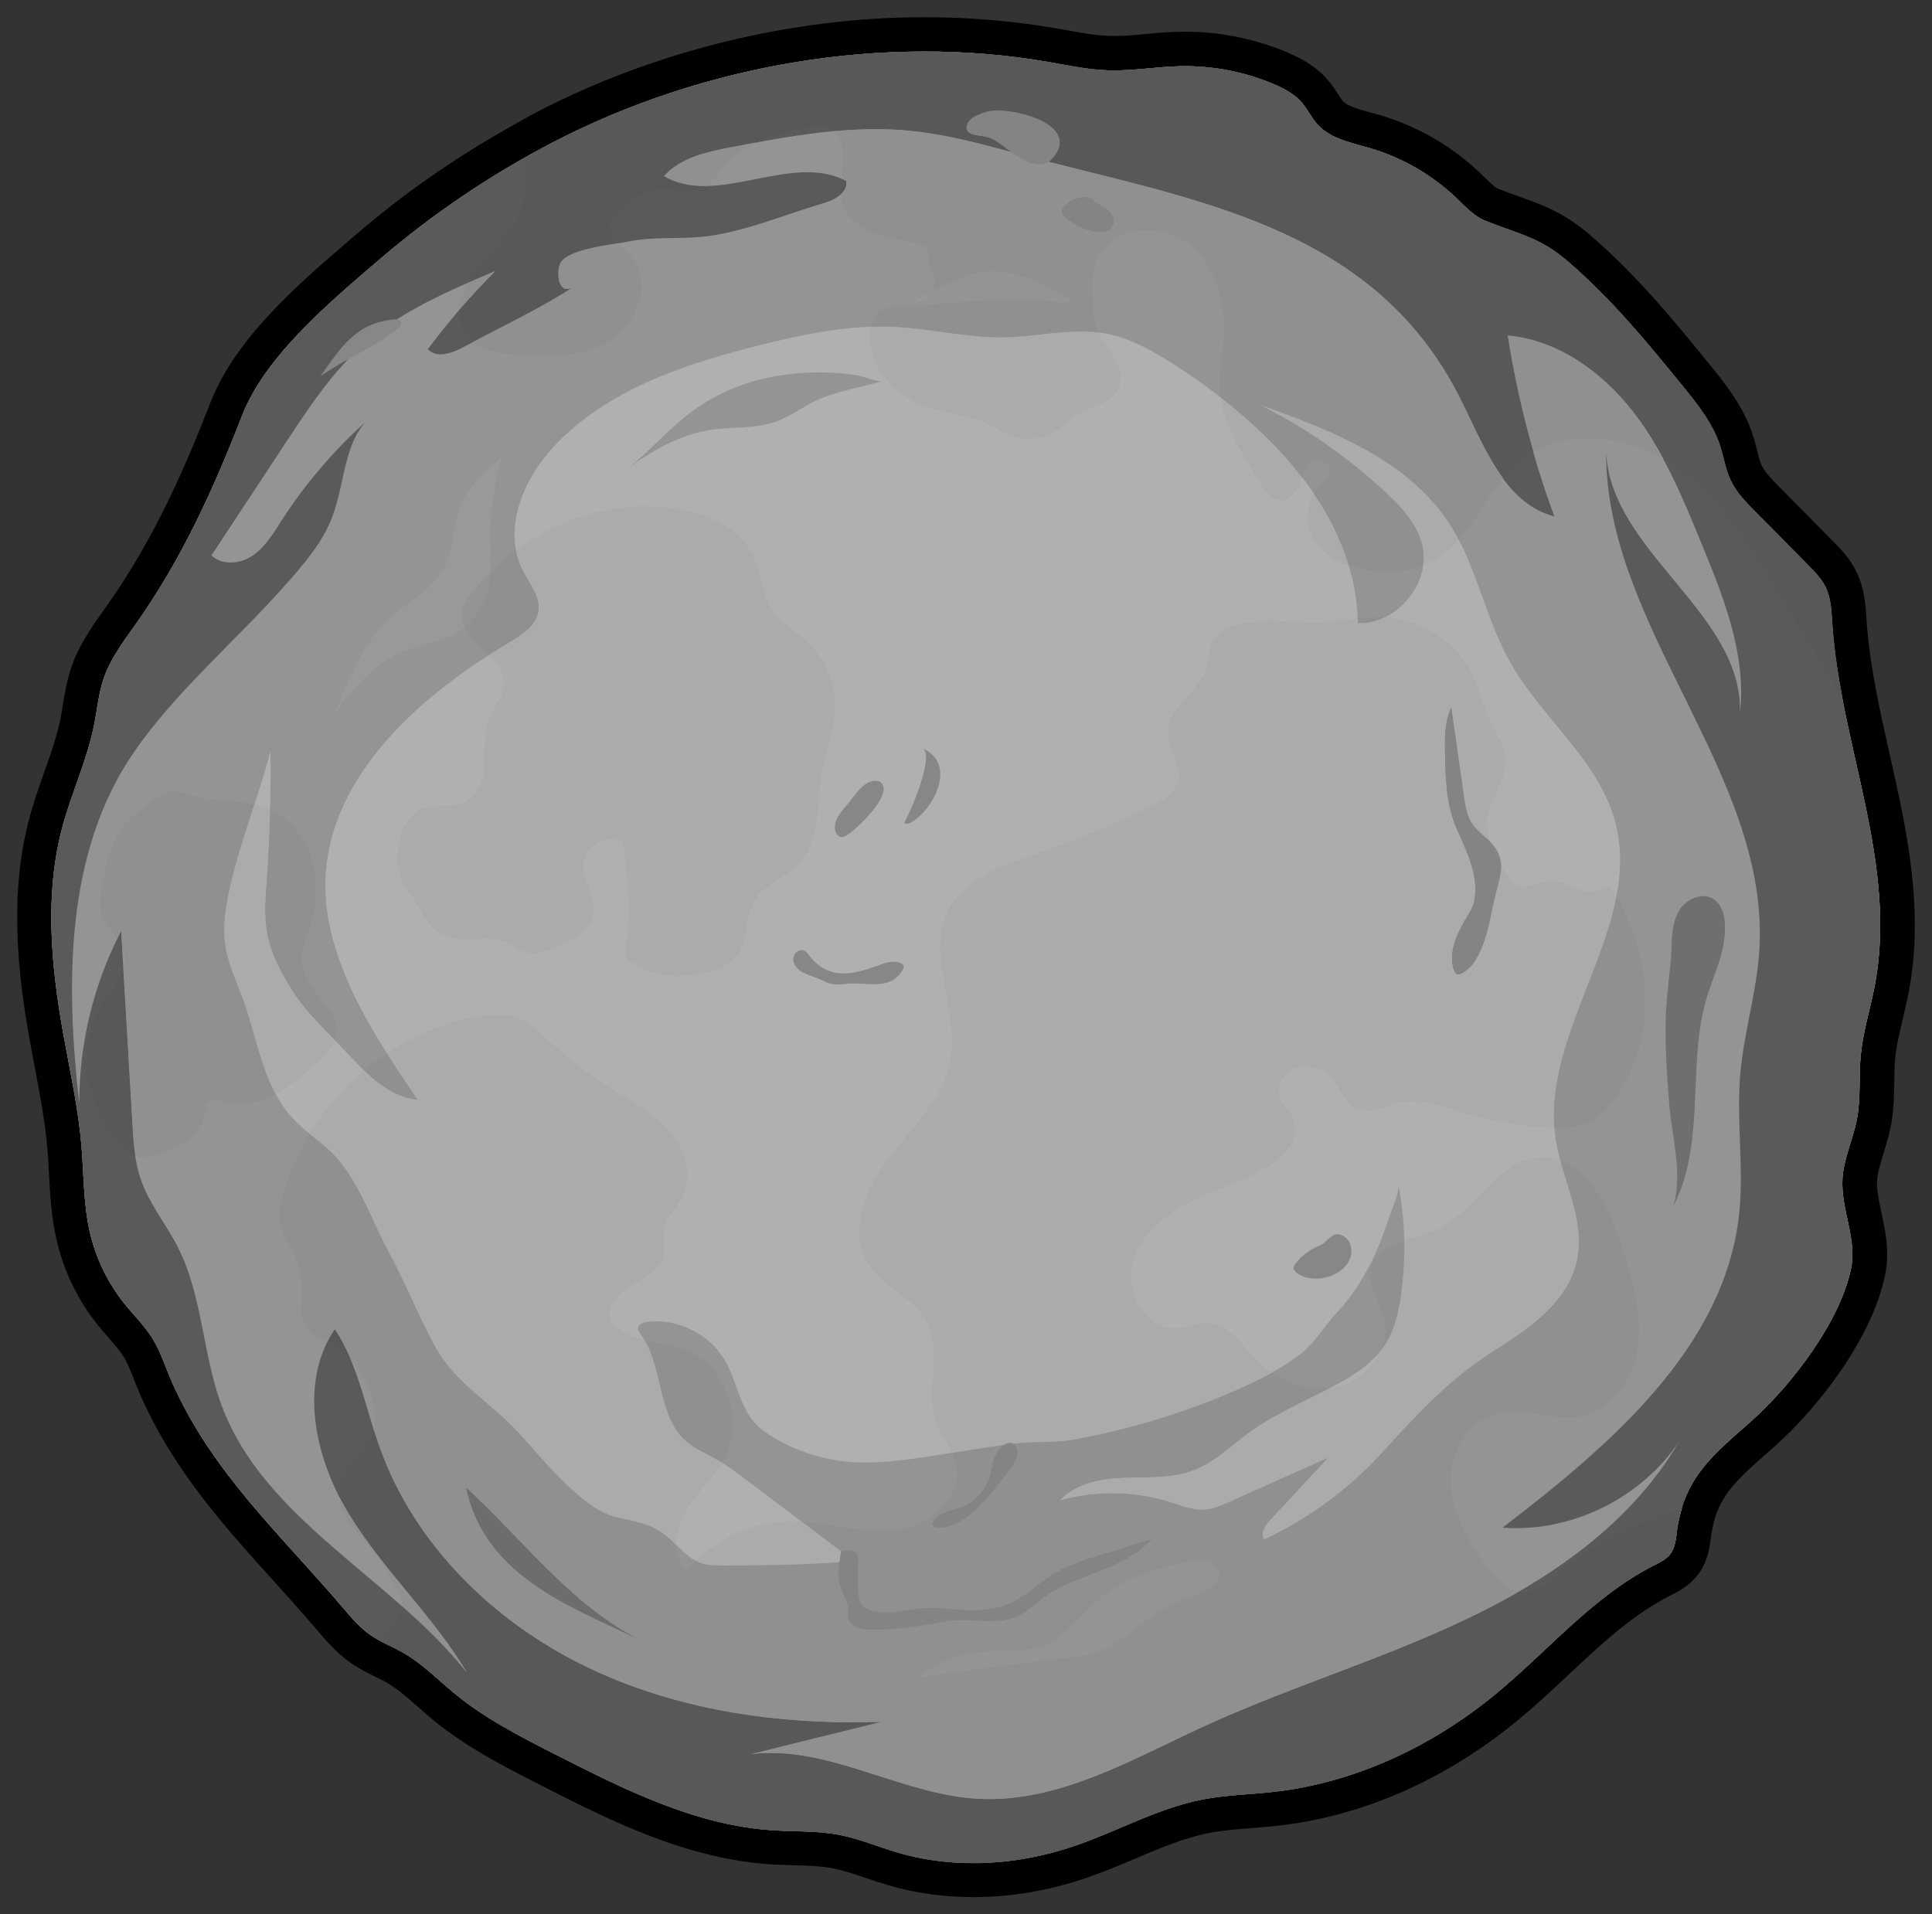 <?xml version="1.0" encoding="utf-8"?><!-- Generator: Adobe Illustrator 16.0.0, SVG Export Plug-In . SVG Version: 6.00 Build 0)  --><!DOCTYPE svg PUBLIC "-//W3C//DTD SVG 1.0//EN" "http://www.w3.org/TR/2001/REC-SVG-20010904/DTD/svg10.dtd"><svg xmlns="http://www.w3.org/2000/svg" xmlns:xlink="http://www.w3.org/1999/xlink" version="1.0" id="Calque_1" x="0px" y="0px" width="56.232" height="55.723" viewBox="8.888 8.637 56.232 55.723" enable-background="new 0 0 74 73" xml:space="preserve">
<rect x="8.888" y="8.637" width="56.232" height="55.723" fill="#333333" stroke="none"/>
<g id="pierre_ronde">
	<g>
		<path d="M35.795,10.138c1.215,0,2.422,0.1,3.604,0.305c0.578,0.101,1.156,0.226,1.74,0.244c0.057,0.002,0.115,0.002,0.17,0.002    c0.639,0,1.273-0.106,1.912-0.123c0.053-0.002,0.107-0.002,0.16-0.002c0.871,0,1.742,0.175,2.545,0.511    c0.311,0.129,0.617,0.287,0.84,0.539c0.176,0.2,0.289,0.454,0.469,0.652c0.385,0.419,0.99,0.526,1.533,0.688    c0.939,0.276,1.812,0.783,2.52,1.463c0.254,0.242,0.496,0.514,0.822,0.646c0.992,0.4,1.582,0.473,2.42,1.196    c1.264,1.092,2.273,2.318,3.324,3.609c0.434,0.533,0.875,1.082,1.09,1.735c0.109,0.334,0.158,0.689,0.307,1.011    c0.168,0.356,0.451,0.646,0.729,0.928c0.508,0.512,1.016,1.025,1.521,1.537c0.197,0.199,0.398,0.404,0.52,0.656    c0.152,0.312,0.168,0.67,0.189,1.018s0.061,0.693,0.107,1.04l0.018,0.131c0.051,0.351,0.109,0.701,0.178,1.052    c0.535,2.808,1.498,5.588,0.924,8.444c-0.133,0.656-0.334,1.3-0.395,1.966c-0.053,0.601,0.008,1.211-0.102,1.805    c-0.109,0.599-0.393,1.164-0.424,1.773c-0.049,0.877,0.428,1.748,0.248,2.607c-0.328,1.563-1.752,3.413-2.934,4.461    c-0.896,0.793-1.652,1.4-1.988,2.501c-0.023,0.077-0.045,0.156-0.064,0.238c-0.031,0.136-0.061,0.271-0.08,0.421    c-0.029,0.233-0.047,0.483-0.188,0.675c-0.119,0.159-0.309,0.249-0.486,0.339c-1.787,0.906-3.1,2.512-4.65,3.78    c-1.822,1.488-4.035,2.533-6.371,2.804c-0.711,0.083-1.434,0.094-2.135,0.231c-1.291,0.255-2.459,0.924-3.705,1.349    c-0.947,0.322-1.951,0.5-2.951,0.5c-0.74,0-1.48-0.099-2.191-0.305c-0.57-0.169-1.127-0.406-1.715-0.519    c-0.639-0.121-1.297-0.09-1.947-0.133c-2.236-0.15-4.307-1.188-6.307-2.207c-1.016-0.519-2.041-1.041-2.924-1.766    c-0.488-0.401-0.934-0.863-1.48-1.18c-0.098-0.058-0.201-0.107-0.303-0.159c-0.232-0.114-0.467-0.225-0.678-0.371    c-0.303-0.214-0.547-0.5-0.789-0.782c-1.83-2.154-3.801-3.923-4.979-6.567c-0.193-0.435-0.332-0.896-0.584-1.3    c-0.225-0.357-0.529-0.654-0.795-0.982c-0.488-0.606-0.84-1.327-1.016-2.088c-0.189-0.826-0.174-1.684-0.246-2.528    c-0.092-1.092-0.332-2.162-0.525-3.239c-0.357-1.991-0.553-4.063-0.031-6.02c0.27-1.011,0.727-1.969,0.928-2.995    c0.088-0.445,0.129-0.903,0.275-1.334c0.197-0.584,0.578-1.082,0.934-1.587c1.34-1.893,2.262-3.924,3.096-6.072    c0.678-1.743,2.566-3.311,3.967-4.516c1.334-1.147,2.789-2.153,4.324-3.016c0.264-0.148,0.523-0.303,0.791-0.44    C28.275,11.076,32.062,10.137,35.795,10.138 M35.795,9.137v1.001V9.137c-3.834,0-7.824,0.974-11.238,2.739    c-0.209,0.106-0.412,0.224-0.617,0.34l-0.205,0.115c-1.619,0.91-3.129,1.965-4.484,3.131l-0.193,0.166    c-1.479,1.27-3.316,2.848-4.053,4.745c-0.701,1.804-1.604,3.911-2.98,5.857l-0.105,0.15c-0.344,0.482-0.734,1.027-0.959,1.691    c-0.127,0.375-0.188,0.747-0.242,1.075c-0.02,0.129-0.041,0.259-0.066,0.387c-0.102,0.519-0.283,1.037-0.479,1.587    c-0.152,0.431-0.311,0.877-0.434,1.344c-0.607,2.275-0.312,4.645,0.014,6.453c0.047,0.263,0.096,0.524,0.146,0.789    c0.154,0.812,0.301,1.582,0.367,2.358c0.02,0.242,0.033,0.484,0.045,0.729c0.035,0.627,0.07,1.276,0.223,1.938    c0.209,0.906,0.627,1.769,1.211,2.49c0.098,0.121,0.199,0.239,0.303,0.356c0.164,0.187,0.316,0.36,0.424,0.53    c0.121,0.194,0.221,0.444,0.324,0.709c0.062,0.155,0.125,0.312,0.191,0.466c0.967,2.168,2.43,3.789,3.848,5.356    c0.424,0.471,0.861,0.956,1.283,1.451c0.266,0.312,0.566,0.666,0.977,0.954c0.25,0.174,0.502,0.297,0.725,0.407l0.082,0.041    c0.082,0.04,0.168,0.082,0.248,0.13c0.299,0.172,0.588,0.426,0.895,0.694c0.146,0.133,0.299,0.265,0.453,0.392    c0.969,0.796,2.055,1.349,3.104,1.884c1.977,1.007,4.215,2.147,6.693,2.313c0.227,0.016,0.455,0.021,0.684,0.028    c0.408,0.012,0.793,0.022,1.145,0.088c0.309,0.061,0.629,0.168,0.969,0.284c0.217,0.073,0.434,0.147,0.65,0.211    c0.785,0.229,1.615,0.345,2.473,0.345c1.094,0,2.193-0.186,3.273-0.553c0.498-0.17,0.979-0.373,1.439-0.567    c0.734-0.312,1.428-0.604,2.137-0.744c0.395-0.078,0.812-0.111,1.254-0.146c0.268-0.021,0.535-0.043,0.803-0.073    c2.432-0.28,4.814-1.326,6.889-3.023c0.537-0.438,1.041-0.91,1.529-1.367c0.961-0.9,1.869-1.75,2.941-2.294l0.031-0.017    c0.221-0.111,0.553-0.278,0.805-0.617c0.285-0.383,0.336-0.801,0.369-1.076l0.008-0.068c0.014-0.1,0.035-0.198,0.062-0.319    c0.014-0.052,0.027-0.113,0.047-0.175c0.229-0.752,0.766-1.226,1.508-1.88l0.188-0.165c1.346-1.191,2.871-3.2,3.25-5.004    c0.145-0.684,0.012-1.306-0.105-1.854c-0.072-0.333-0.139-0.647-0.123-0.905c0.012-0.236,0.098-0.514,0.188-0.809    c0.076-0.25,0.166-0.535,0.221-0.839c0.08-0.438,0.086-0.864,0.092-1.241c0.002-0.23,0.004-0.449,0.023-0.652    c0.033-0.376,0.127-0.766,0.225-1.18c0.053-0.227,0.107-0.451,0.152-0.68c0.492-2.445-0.031-4.779-0.539-7.035    c-0.133-0.592-0.27-1.2-0.383-1.794c-0.066-0.342-0.123-0.68-0.17-1.006l-0.008-0.062l-0.008-0.061    c-0.051-0.372-0.082-0.68-0.102-0.97l-0.002-0.041c-0.023-0.389-0.055-0.871-0.283-1.348c-0.195-0.404-0.48-0.693-0.711-0.925    l-0.76-0.77l-0.762-0.77c-0.215-0.219-0.438-0.442-0.533-0.647c-0.053-0.111-0.094-0.272-0.135-0.443    c-0.035-0.139-0.074-0.295-0.129-0.455c-0.273-0.836-0.799-1.483-1.264-2.054c-0.969-1.192-2.068-2.545-3.445-3.735    c-0.771-0.668-1.398-0.893-2.064-1.129c-0.193-0.07-0.402-0.146-0.637-0.238c-0.092-0.037-0.246-0.188-0.381-0.322l-0.123-0.118    c-0.82-0.789-1.834-1.377-2.928-1.7c-0.092-0.026-0.186-0.053-0.279-0.077c-0.33-0.093-0.67-0.186-0.797-0.324    c-0.037-0.041-0.092-0.123-0.143-0.203c-0.08-0.126-0.182-0.281-0.316-0.436c-0.367-0.421-0.838-0.65-1.205-0.804    c-0.92-0.383-1.934-0.586-2.93-0.586c-0.062,0-0.123,0-0.186,0.002c-0.326,0.008-0.643,0.037-0.947,0.064    c-0.33,0.031-0.641,0.059-0.939,0.059c-0.045,0-0.09,0-0.137-0.002c-0.402-0.013-0.824-0.09-1.271-0.171    c-0.109-0.02-0.221-0.04-0.33-0.059C38.352,9.245,37.08,9.138,35.795,9.137" stroke-width="1" fill="undefined"/>
		<path fill="#878787" d="M14.529,46.891c0.131,0.271,0.326,0.505,0.463,0.774c0.266,0.535,0.266,1.16,0.412,1.741    c0.148,0.581,0.545,1.188,1.141,1.234c-0.439-0.91-0.893-1.916-0.65-2.897c0.053-0.213,0.137-0.42,0.15-0.638    c0.047-0.693-0.535-1.071-0.783-1.644c-0.1-0.231,0.01-1.133-0.348-1.147c-0.104-0.004-0.178,0.097-0.225,0.188    C14.314,45.203,14.176,46.151,14.529,46.891z" stroke-width="1"/>
		<path fill="#878787" d="M16.998,22.889c0.584-0.871,1.355-1.536,1.943-2.393c-0.07-0.098-0.223-0.047-0.324,0.016    C17.688,21.075,16.992,21.735,16.998,22.889z" stroke-width="1"/>
		<path fill="#706F6F" d="M14.344,40.991c-0.018-0.205-0.654-0.807-0.766-1.08c-0.188-0.452-0.268-0.944-0.291-1.431    c-0.047-0.989,0.393-1.836,0.385-2.831c-0.004-0.457-0.215-0.882-0.238-1.312c-0.045-0.889,0.568-2.103,0.906-2.909    c0.119-0.284,0.268-0.589,0.547-0.722c-0.164,0.845-0.541,1.867-0.412,2.723c0.125,0.816,0.463,1.562,0.238,2.41    c-0.107,0.409-0.336,0.777-0.449,1.184c-0.127,0.443-0.111,0.913-0.09,1.373C14.213,39.263,14.27,40.128,14.344,40.991" stroke-width="1"/>
		<path fill="#686867" d="M59.83,50.03c-1.059,0.938-1.936,1.612-2.133,3.159c-0.029,0.234-0.047,0.485-0.188,0.676    c-0.119,0.16-0.309,0.249-0.486,0.34c-1.787,0.905-3.1,2.511-4.65,3.78c-1.82,1.487-4.035,2.532-6.371,2.804    c-0.711,0.082-1.432,0.094-2.135,0.231c-1.291,0.254-2.459,0.924-3.703,1.348c-1.65,0.561-3.471,0.684-5.145,0.194    c-0.572-0.168-1.127-0.405-1.715-0.518c-0.639-0.121-1.297-0.089-1.947-0.133c-2.238-0.15-4.307-1.188-6.307-2.207    c-1.018-0.519-2.043-1.041-2.924-1.767c-0.488-0.399-0.934-0.862-1.48-1.179c-0.322-0.186-0.676-0.317-0.979-0.53    c-0.305-0.213-0.549-0.5-0.789-0.782c-1.83-2.153-3.803-3.923-4.98-6.566c-0.191-0.436-0.33-0.896-0.584-1.301    c-0.223-0.356-0.529-0.654-0.795-0.982c-0.488-0.606-0.84-1.326-1.014-2.088c-0.191-0.825-0.176-1.684-0.246-2.529    c-0.094-1.091-0.334-2.161-0.527-3.238c-0.357-1.991-0.553-4.063-0.031-6.02c0.27-1.01,0.727-1.969,0.928-2.995    c0.09-0.445,0.129-0.903,0.275-1.334c0.197-0.583,0.578-1.083,0.934-1.587c1.34-1.892,2.262-3.924,3.096-6.071    c0.678-1.744,2.566-3.312,3.967-4.517c1.564-1.345,3.283-2.508,5.115-3.456c4.32-2.234,9.566-3.158,14.383-2.32    c0.578,0.101,1.156,0.226,1.74,0.243c0.695,0.023,1.387-0.104,2.082-0.12c0.924-0.021,1.854,0.151,2.705,0.508    c0.311,0.129,0.617,0.287,0.84,0.539c0.176,0.201,0.289,0.455,0.469,0.652c0.385,0.42,0.99,0.527,1.533,0.688    c0.939,0.276,1.812,0.783,2.521,1.463c0.252,0.242,0.496,0.514,0.82,0.646c0.992,0.4,1.582,0.472,2.42,1.195    c1.266,1.093,2.273,2.318,3.324,3.61c0.434,0.533,0.875,1.082,1.09,1.734c0.109,0.334,0.158,0.69,0.309,1.011    c0.166,0.357,0.449,0.646,0.729,0.928c0.506,0.513,1.014,1.025,1.521,1.538c0.197,0.198,0.396,0.403,0.52,0.655    c0.15,0.312,0.166,0.671,0.189,1.018c0.223,3.571,1.951,7.059,1.225,10.667c-0.133,0.655-0.334,1.3-0.393,1.966    c-0.055,0.601,0.006,1.211-0.104,1.805c-0.109,0.599-0.393,1.164-0.426,1.773c-0.047,0.877,0.43,1.748,0.25,2.607    C62.436,47.135,61.012,48.983,59.83,50.03" stroke-width="1"/>
		
			<radialGradient id="SVGID_1_" cx="-1241.393" cy="458.531" r="0.5" gradientTransform="matrix(52.981 0 0 -52.981 65806.938 24329.852)" gradientUnits="userSpaceOnUse">
			<stop offset="0" style="stop-color:#929292"/>
			<stop offset="0.8" style="stop-color:#929292"/>
			<stop offset="1" style="stop-color:#929292"/>
		</radialGradient>
		<path fill="url(#SVGID_1_)" d="M59.83,50.03c-1.059,0.938-1.936,1.612-2.133,3.159c-0.029,0.234-0.047,0.485-0.188,0.676    c-0.119,0.16-0.309,0.249-0.486,0.34c-1.787,0.905-3.1,2.511-4.65,3.78c-1.82,1.487-4.035,2.532-6.371,2.804    c-0.711,0.082-1.432,0.094-2.135,0.231c-1.291,0.254-2.459,0.924-3.703,1.348c-1.65,0.561-3.471,0.684-5.145,0.194    c-0.572-0.168-1.127-0.405-1.715-0.518c-0.639-0.121-1.297-0.089-1.947-0.133c-2.238-0.15-4.307-1.188-6.307-2.207    c-1.018-0.519-2.043-1.041-2.924-1.767c-0.488-0.399-0.934-0.862-1.48-1.179c-0.322-0.186-0.676-0.317-0.979-0.53    c-0.305-0.213-0.549-0.5-0.789-0.782c-1.83-2.153-3.803-3.923-4.98-6.566c-0.191-0.436-0.33-0.896-0.584-1.301    c-0.223-0.356-0.529-0.654-0.795-0.982c-0.488-0.606-0.84-1.326-1.014-2.088c-0.191-0.825-0.176-1.684-0.246-2.529    c-0.094-1.091-0.334-2.161-0.527-3.238c-0.357-1.991-0.553-4.063-0.031-6.02c0.27-1.01,0.727-1.969,0.928-2.995    c0.09-0.445,0.129-0.903,0.275-1.334c0.197-0.583,0.578-1.083,0.934-1.587c1.34-1.892,2.262-3.924,3.096-6.071    c0.678-1.744,2.566-3.312,3.967-4.517c1.564-1.345,3.283-2.508,5.115-3.456c4.32-2.234,9.566-3.158,14.383-2.32    c0.578,0.101,1.156,0.226,1.74,0.243c0.695,0.023,1.387-0.104,2.082-0.12c0.924-0.021,1.854,0.151,2.705,0.508    c0.311,0.129,0.617,0.287,0.84,0.539c0.176,0.201,0.289,0.455,0.469,0.652c0.385,0.42,0.99,0.527,1.533,0.688    c0.939,0.276,1.812,0.783,2.521,1.463c0.252,0.242,0.496,0.514,0.82,0.646c0.992,0.4,1.582,0.472,2.42,1.195    c1.266,1.093,2.273,2.318,3.324,3.61c0.434,0.533,0.875,1.082,1.09,1.734c0.109,0.334,0.158,0.69,0.309,1.011    c0.166,0.357,0.449,0.646,0.729,0.928c0.506,0.513,1.014,1.025,1.521,1.538c0.197,0.198,0.396,0.403,0.52,0.655    c0.15,0.312,0.166,0.671,0.189,1.018c0.223,3.571,1.951,7.059,1.225,10.667c-0.133,0.655-0.334,1.3-0.393,1.966    c-0.055,0.601,0.006,1.211-0.104,1.805c-0.109,0.599-0.393,1.164-0.426,1.773c-0.047,0.877,0.43,1.748,0.25,2.607    C62.436,47.135,61.012,48.983,59.83,50.03" stroke-width="1"/>
		<path fill="#5A5A59" d="M59.83,50.03c-1.059,0.938-1.936,1.612-2.133,3.159c-0.029,0.234-0.047,0.485-0.188,0.676    c-0.119,0.16-0.309,0.249-0.486,0.34c-1.787,0.905-3.1,2.511-4.65,3.78c-1.82,1.487-4.035,2.532-6.371,2.804    c-0.711,0.082-1.432,0.094-2.135,0.231c-1.291,0.254-2.459,0.924-3.703,1.348c-1.65,0.561-3.471,0.684-5.145,0.194    c-0.572-0.168-1.127-0.405-1.715-0.518c-0.639-0.121-1.297-0.089-1.947-0.133c-2.238-0.15-4.307-1.188-6.307-2.207    c-1.018-0.519-2.043-1.041-2.924-1.767c-0.488-0.399-0.934-0.862-1.48-1.179c-0.322-0.186-0.676-0.317-0.979-0.53    c-0.305-0.213-0.549-0.5-0.789-0.782c-1.83-2.153-3.803-3.923-4.98-6.566c-0.191-0.436-0.33-0.896-0.584-1.301    c-0.223-0.356-0.529-0.654-0.795-0.982c-0.488-0.606-0.84-1.326-1.014-2.088c-0.191-0.825-0.176-1.684-0.246-2.529    c-0.094-1.091-0.334-2.161-0.527-3.238c-0.357-1.991-0.553-4.063-0.031-6.02c0.27-1.01,0.727-1.969,0.928-2.995    c0.09-0.445,0.129-0.903,0.275-1.334c0.197-0.583,0.578-1.083,0.934-1.587c1.34-1.892,2.262-3.924,3.096-6.071    c0.678-1.744,2.566-3.312,3.967-4.517c1.564-1.345,3.283-2.508,5.115-3.456c4.32-2.234,9.566-3.158,14.383-2.32    c0.578,0.101,1.156,0.226,1.74,0.243c0.695,0.023,1.387-0.104,2.082-0.12c0.924-0.021,1.854,0.151,2.705,0.508    c0.311,0.129,0.617,0.287,0.84,0.539c0.176,0.201,0.289,0.455,0.469,0.652c0.385,0.42,0.99,0.527,1.533,0.688    c0.939,0.276,1.812,0.783,2.521,1.463c0.252,0.242,0.496,0.514,0.82,0.646c0.992,0.4,1.582,0.472,2.42,1.195    c1.266,1.093,2.273,2.318,3.324,3.61c0.434,0.533,0.875,1.082,1.09,1.734c0.109,0.334,0.158,0.69,0.309,1.011    c0.166,0.357,0.449,0.646,0.729,0.928c0.506,0.513,1.014,1.025,1.521,1.538c0.197,0.198,0.396,0.403,0.52,0.655    c0.15,0.312,0.166,0.671,0.189,1.018c0.223,3.571,1.951,7.059,1.225,10.667c-0.133,0.655-0.334,1.3-0.393,1.966    c-0.055,0.601,0.006,1.211-0.104,1.805c-0.109,0.599-0.393,1.164-0.426,1.773c-0.047,0.877,0.43,1.748,0.25,2.607    C62.436,47.135,61.012,48.983,59.83,50.03" stroke-width="1"/>
		<path fill="#949494" d="M35.648,12.474c-0.104-0.014-0.207-0.024-0.311-0.035c-1.73-0.162-3.465,0.156-5.172,0.483    c-0.709,0.136-1.475,0.304-1.953,0.843c0.791,0.461,1.73,0.273,2.674,0.086c0.916-0.182,1.836-0.363,2.625,0.051    c0.074,0.338-0.338,0.56-0.67,0.654c-1.131,0.33-2.35,0.859-3.523,0.974c-0.736,0.071-1.426-0.013-2.176,0.144    c-0.426,0.087-1.652,0.199-1.926,0.591c-0.15,0.215-0.119,1.039,0.381,0.713c-1.012,0.662-2.152,1.188-3.221,1.763    c-0.33,0.178-0.783,0.338-1.035,0.061c0.598-0.805,1.256-1.563,1.965-2.271c-1.342,0.562-2.707,1.144-3.803,2.101    c-0.928,0.812-1.615,1.854-2.293,2.883c-0.723,1.098-1.443,2.193-2.166,3.289c0.312,0.306,0.848,0.248,1.207,0.001    s0.59-0.637,0.824-1.003c0.754-1.172,1.68-2.23,2.74-3.134c-0.924,0.629-0.861,1.98-1.26,3.026    c-0.279,0.737-0.811,1.348-1.332,1.938c-1.441,1.639-3.215,3.119-4.447,4.916c-1.99,2.902-1.979,6.71-1.58,10.208    c-0.006-1.738,0.416-3.476,1.219-5.017c0.107,1.854,0.217,3.713,0.322,5.567c0.033,0.572,0.068,1.152,0.26,1.692    c0.244,0.694,0.729,1.276,1.062,1.932c0.732,1.433,0.721,3.133,1.287,4.638c1.248,3.322,4.936,4.986,7.137,7.771    c-0.977-1.645-2.422-2.969-3.424-4.599c-1-1.63-1.492-3.819-0.432-5.411c0.691,1.032,0.898,2.303,1.32,3.471    c1.004,2.791,3.277,5.023,5.941,6.327s5.691,1.738,8.656,1.634c-1.271,0.314-2.541,0.629-3.811,0.943    c2.24-0.281,4.354,1.169,6.607,1.297c2.316,0.131,4.447-1.123,6.553-2.093c2.496-1.148,5.146-1.939,7.627-3.116    c2.482-1.176,4.857-2.816,6.238-5.191c-1.113,1.658-3.146,2.651-5.139,2.506c3.111-2.386,6.457-5.221,6.887-9.116    c0.146-1.353-0.082-2.721,0.033-4.074c0.102-1.207,0.475-2.381,0.555-3.591c0.338-5.114-4.486-9.413-4.459-14.54    c0.119,2.912,3.994,4.699,3.895,7.612c0.195-1.688-0.463-3.344-1.107-4.913c-0.553-1.352-1.119-2.721-2.018-3.869    c-0.896-1.151-2.188-2.076-3.641-2.207c0.279,1.793,0.736,3.559,1.365,5.262c-1.465-0.387-2.064-2.072-2.742-3.426    c-2.582-5.151-7.961-5.802-12.963-7.15C37.514,12.841,36.59,12.593,35.648,12.474" stroke-width="1"/>
		<path fill="#B0B0B0" d="M18.498,38.776c-0.412-0.422-0.828-0.856-1.125-1.338c-0.303-0.487-0.58-0.998-0.697-1.559    c-0.113-0.547-0.062-1.112-0.023-1.67c0.086-1.233,0.121-2.471,0.107-3.707c-0.346,1.325-0.863,2.604-1.172,3.938    c-0.133,0.572-0.227,1.164-0.135,1.743c0.086,0.546,0.332,1.052,0.52,1.571c0.424,1.177,0.584,2.516,1.434,3.435    c0.326,0.354,0.736,0.62,1.09,0.948c0.781,0.728,1.189,1.973,1.689,2.898c0.48,0.891,0.867,1.862,1.338,2.735    c0.498,0.928,1.189,1.377,1.979,2.095c0.688,0.623,1.232,1.39,1.916,2.018c0.377,0.348,0.861,0.775,1.359,0.901    c0.578,0.146,1.055,0.171,1.539,0.586c0.314,0.269,0.576,0.627,0.969,0.763c0.213,0.074,0.443,0.074,0.67,0.072    c1.26-0.007,2.521-0.014,3.773-0.135c-1.029-0.777-2.061-1.557-3.092-2.334c-0.299-0.228-0.6-0.453-0.928-0.637    c-0.291-0.163-0.607-0.295-0.859-0.515c-0.861-0.759-0.641-2.21-1.33-3.129l-0.061-0.111c-0.027-0.137,0.148-0.219,0.289-0.233    c0.885-0.099,1.807,0.37,2.248,1.143c0.334,0.582,0.416,1.308,0.863,1.805c0.16,0.176,0.355,0.312,0.561,0.433    c0.635,0.377,1.352,0.612,2.084,0.688c0.865,0.09,1.736-0.043,2.596-0.175c0.75-0.115,1.5-0.245,2.252-0.346    c0.615-0.083,1.199-0.013,1.826-0.128c1.5-0.277,2.971-0.712,4.379-1.299c0.74-0.31,1.486-0.663,2.135-1.144    c0.451-0.334,0.715-0.82,1.094-1.227c0.484-0.521,0.857-1.119,1.148-1.77c0.146-0.329,0.271-0.669,0.381-1.011    c0.076-0.235,0.318-0.729,0.271-0.97c0.205,1.054,0.232,2.142,0.086,3.203c-0.07,0.51-0.188,1.023-0.463,1.456    c-0.342,0.532-0.895,0.891-1.451,1.188c-0.838,0.452-1.732,0.814-2.504,1.375c-0.529,0.385-1.006,0.863-1.615,1.098    c-0.635,0.244-1.336,0.195-2.016,0.221c-0.68,0.023-1.41,0.154-1.873,0.652c1.035-0.289,2.154-0.271,3.182,0.049    c0.344,0.107,0.691,0.25,1.051,0.218c0.24-0.021,0.467-0.121,0.688-0.221c0.961-0.43,1.924-0.859,2.885-1.29    c-0.564,0.608-1.131,1.218-1.695,1.825c-0.145,0.155-0.297,0.388-0.17,0.559c1.307-0.615,2.488-1.492,3.459-2.562    c1.012-1.116,1.928-2.101,3.197-2.913c1.035-0.663,2.232-1.439,2.459-2.748c0.199-1.148-0.455-2.261-0.637-3.412    c-0.492-3.136,2.533-6.14,1.74-9.214c-0.471-1.821-2.154-3.051-3.074-4.69c-0.725-1.287-0.967-2.816-1.777-4.052    c-1.205-1.831-3.412-2.685-5.477-3.428c1.334,0.671,2.57,1.533,3.66,2.556c0.441,0.413,0.875,0.881,1.035,1.465    c0.305,1.117-0.711,2.384-1.867,2.326c-0.055-3.191-2.623-5.771-5.309-7.497c-0.625-0.402-1.285-0.786-2.016-0.926    c-0.975-0.182-1.971,0.089-2.959,0.107c-1.064,0.021-2.111-0.25-3.174-0.303c-1.342-0.066-2.674,0.213-3.975,0.539    c-2.188,0.549-4.443,1.301-5.977,2.952c-0.896,0.966-1.492,2.423-0.895,3.595c0.195,0.383,0.518,0.754,0.457,1.179    c-0.062,0.438-0.496,0.707-0.877,0.936c-2.924,1.745-6.021,4.563-5.189,8.291c0.41,1.841,1.494,3.448,2.555,5.01    c-0.832-0.081-1.477-0.736-2.045-1.351C18.844,39.131,18.672,38.956,18.498,38.776" stroke-width="1"/>
		<path fill="#878787" d="M18.213,19.589c0.711-0.498,1.553-0.836,2.227-1.355c0.076-0.06,0.162-0.155,0.111-0.238    c-0.035-0.062-0.121-0.065-0.193-0.06C19.248,18.031,18.797,18.767,18.213,19.589z" stroke-width="1"/>
		<path fill="#878787" d="M39.576,13.179c0.727-0.971-1.328-1.447-1.936-1.296c-0.189,0.047-0.535,0.161-0.604,0.376    c-0.123,0.393,0.441,0.271,0.734,0.422C38.229,12.915,39.062,13.862,39.576,13.179" stroke-width="1"/>
		<path fill="#878787" d="M40.375,14.386c-0.201,0.02-0.395,0.119-0.523,0.273c-0.033,0.038-0.061,0.084-0.061,0.135    c-0.002,0.066,0.051,0.121,0.102,0.166c0.244,0.213,0.547,0.359,0.865,0.42c0.174,0.033,0.383,0.028,0.488-0.113    c0.088-0.117,0.064-0.289-0.018-0.41c-0.084-0.12-0.213-0.2-0.344-0.268C40.535,14.405,40.768,14.347,40.375,14.386" stroke-width="1"/>
		<path fill="#878787" d="M51.795,34.86c-0.039,0.197-0.154,0.37-0.258,0.544c-0.271,0.447-0.494,0.985-0.332,1.482l0.059,0.096    c0.049,0.031,0.113,0.015,0.166-0.012c0.277-0.133,0.443-0.42,0.566-0.701c0.238-0.553,0.293-1.116,0.443-1.688    c0.127-0.489,0.277-0.904-0.094-1.353c-0.18-0.216-0.434-0.36-0.594-0.59c-0.17-0.24-0.215-0.545-0.258-0.836    c-0.121-0.859-0.242-1.719-0.365-2.578c-0.197,0.406-0.193,0.879-0.186,1.33c0.018,0.748,0.037,1.517,0.338,2.2    C51.564,33.401,51.943,34.128,51.795,34.86" stroke-width="1"/>
		<path fill="#878787" d="M38.545,55.663c0.262-0.133,0.475-0.344,0.711-0.521c0.971-0.715,2.361-0.799,3.156-1.705    c-0.49,0.151-0.982,0.304-1.475,0.454c-0.475,0.147-0.957,0.296-1.381,0.557c-0.453,0.276-0.832,0.674-1.32,0.879    c-0.643,0.271-1.369,0.172-2.064,0.117c-0.285-0.021-0.564,0.021-0.842,0.062c-0.307,0.047-0.609,0.093-0.914,0.052    c-0.166-0.021-0.344-0.075-0.445-0.211c-0.082-0.109-0.098-0.255-0.105-0.391c-0.021-0.29-0.021-0.581-0.004-0.871    c0.006-0.06,0.01-0.122-0.016-0.178c-0.068-0.163-0.301-0.153-0.475-0.114c-0.064,0.357-0.129,0.736-0.006,1.08    c0.062,0.174,0.172,0.334,0.195,0.516c0.018,0.137-0.014,0.279,0.037,0.405c0.096,0.236,0.406,0.281,0.662,0.282    c0.77,0.005,1.477-0.117,2.217-0.249c0.273-0.048,0.551-0.031,0.828-0.016C37.727,55.839,38.145,55.862,38.545,55.663" stroke-width="1"/>
		<path fill="#878787" d="M38.236,51.47c-0.459,0.572-1.209,1.669-2.047,1.638c-0.072-0.003-0.16-0.033-0.164-0.104l0.037-0.086    c0.211-0.281,0.498-0.303,0.803-0.41c0.367-0.13,0.672-0.434,0.801-0.804c0.064-0.188,0.088-0.389,0.146-0.576    c0.061-0.188,0.172-0.377,0.352-0.46c0.059-0.026,0.125-0.041,0.186-0.021c0.062,0.023,0.105,0.082,0.127,0.146    C38.561,51.028,38.395,51.274,38.236,51.47" stroke-width="1"/>
		<path fill="#878787" d="M33.48,37.278c0.613-0.077,1.332,0.242,1.695-0.439l0.02-0.084l-0.059-0.066    c-0.178-0.102-0.402-0.054-0.594,0.018c-0.752,0.275-1.498,0.522-2.105-0.261c-0.037-0.05-0.072-0.101-0.127-0.13    c-0.127-0.069-0.299,0.039-0.328,0.183c-0.027,0.143,0.057,0.287,0.17,0.378c0.115,0.09,0.256,0.136,0.393,0.185    C32.961,37.21,33.006,37.338,33.48,37.278z" stroke-width="1"/>
		<path fill="#878787" d="M34.541,31.423c0.344,0.371-0.766,1.39-1.008,1.529c-0.047,0.026-0.096,0.053-0.148,0.053    c-0.113-0.002-0.188-0.129-0.197-0.242c-0.02-0.256,0.16-0.478,0.33-0.669c0.219-0.249,0.508-0.778,0.898-0.725    C34.463,31.374,34.51,31.388,34.541,31.423z" stroke-width="1"/>
		<path fill="#878787" d="M35.203,32.585c0.055,0.059,0.15,0.025,0.219-0.016c0.674-0.406,1.318-1.721,0.309-2.15    C36.121,30.586,35.357,32.354,35.203,32.585z" stroke-width="1"/>
		<path fill="#878787" d="M47.291,44.897c-0.271,0.105-0.514,0.285-0.691,0.517c-0.039,0.049-0.076,0.108-0.059,0.168l0.068,0.09    c0.469,0.384,1.416,0.146,1.59-0.455c0.057-0.197,0.008-0.431-0.152-0.559C47.697,44.377,47.545,44.798,47.291,44.897z" stroke-width="1"/>
		<path fill="#999998" d="M40.301,55.753c-0.316,0.33-0.639,0.65-1.062,0.802c-0.348,0.124-0.725,0.12-1.092,0.132    c-0.881,0.023-1.818,0.163-2.471,0.754c1.24-0.163,2.482-0.327,3.723-0.492c0.521-0.069,1.141-0.059,1.607-0.298    c0.486-0.25,0.936-0.632,1.381-0.947c0.496-0.354,0.982-0.513,1.533-0.758c0.203-0.091,0.432-0.224,0.447-0.444    c0.012-0.171-0.123-0.325-0.285-0.387c-0.16-0.062-0.338-0.048-0.508-0.022c-1.016,0.156-2.07,0.515-2.834,1.22    C40.588,55.449,40.443,55.603,40.301,55.753" stroke-width="1"/>
		<path fill="#999998" d="M23.15,25.45c0.059-0.548-0.023-1.117,0.021-1.674c0.053-0.611,0.15-1.218,0.299-1.812    c-0.508,0.44-1.037,0.915-1.24,1.556c-0.109,0.343-0.115,0.709-0.199,1.06c-0.117,0.48-0.387,0.924-0.76,1.249    c-0.244,0.212-0.525,0.372-0.779,0.569c-0.936,0.729-1.412,1.883-1.85,2.981c0.547-0.715,1.148-1.447,1.984-1.781    c0.471-0.188,0.994-0.239,1.445-0.476C22.688,26.798,23.078,26.134,23.15,25.45" stroke-width="1"/>
		<path fill="#999998" d="M39.77,17.425c0.121,0.012,0.215,0.013,0.309-0.061c-0.592-0.347-1.576-0.851-2.283-0.836    c-0.871,0.017-1.836,0.603-2.545,1.06C36.764,17.396,38.24,17.272,39.77,17.425" stroke-width="1"/>
		<path fill="#949494" d="M28.613,20.948c-0.584,0.512-1.1,1.107-1.75,1.532c0.803-0.588,1.662-1.155,2.645-1.319    c0.539-0.09,1.094-0.053,1.631-0.159c0.562-0.112,0.918-0.403,1.396-0.652c0.6-0.312,1.396-0.433,2.047-0.624    c-0.148,0.045-0.555-0.132-0.719-0.158c-0.268-0.045-0.537-0.072-0.807-0.085c-0.541-0.024-1.084,0.013-1.617,0.11    C30.342,19.795,29.443,20.22,28.613,20.948" stroke-width="1"/>
		<path fill="#706F6F" d="M57.598,43.733c0.588-1.138,0.598-2.472,0.654-3.75c0.031-0.734,0.082-1.484,0.281-2.196    c0.197-0.712,0.539-1.308,0.562-2.073c0.01-0.341-0.053-0.733-0.344-0.911c-0.326-0.199-0.777,0.001-0.98,0.324    c-0.203,0.322-0.225,0.725-0.234,1.105c-0.02,0.64-0.137,1.272-0.162,1.899c-0.033,0.842,0.027,1.768,0.094,2.604    C57.543,41.74,57.869,42.728,57.598,43.733z" stroke-width="1"/>
		<path fill="#706F6F" d="M27.676,56.448c-2.072-0.949-3.574-3.008-5.219-4.504C23.004,54.55,25.52,55.413,27.676,56.448" stroke-width="1"/>
		<path fill="#F8F8F8" d="M62.221,26.894c0.051,0.695,0.156,1.388,0.289,2.077c0,0.001,0,0.003,0.002,0.005    C62.379,28.283,62.27,27.591,62.221,26.894 M62.217,26.864c0.002,0.01,0.002,0.018,0.002,0.025    C62.219,26.882,62.219,26.874,62.217,26.864 M62.215,26.829c0,0.006,0,0.012,0,0.018C62.215,26.841,62.215,26.835,62.215,26.829     M62.213,26.792c0,0.004,0,0.008,0,0.012C62.213,26.799,62.213,26.796,62.213,26.792 M25.164,12.688    c-0.023,0.013-0.049,0.024-0.072,0.037c-0.025,0.013-0.051,0.025-0.074,0.037l0,0C25.064,12.737,25.115,12.713,25.164,12.688     M25.945,12.31c-0.025,0.013-0.051,0.023-0.076,0.035C25.895,12.333,25.92,12.321,25.945,12.31 M25.963,12.302    c-0.006,0.002-0.01,0.004-0.016,0.008C25.953,12.306,25.957,12.304,25.963,12.302 M41.307,10.689c0.002,0,0.002,0,0.002,0l0,0    C41.309,10.689,41.309,10.689,41.307,10.689 M41.141,10.687c0.01,0.001,0.02,0.001,0.027,0.002    C41.158,10.688,41.148,10.688,41.141,10.687L41.141,10.687 M42.025,10.654L42.025,10.654c-0.002,0-0.004,0-0.008,0.001    c-0.006,0-0.014,0-0.021,0.002c-0.219,0.018-0.438,0.03-0.658,0.03C41.568,10.688,41.797,10.673,42.025,10.654 M32.756,10.341    c-2.307,0.307-4.574,0.957-6.662,1.9C28.182,11.298,30.449,10.649,32.756,10.341" stroke-width="1"/>
		<path d="M25.018,12.763L25.018,12.763L25.018,12.763L25.018,12.763L25.018,12.763L25.018,12.763 M25.201,12.669    c-0.037,0.02-0.074,0.037-0.109,0.057c0.023-0.013,0.049-0.024,0.072-0.037C25.178,12.681,25.188,12.675,25.201,12.669     M25.283,12.628c-0.023,0.012-0.047,0.023-0.07,0.035C25.236,12.651,25.26,12.64,25.283,12.628 M45.832,11.034    c0.031,0.013,0.062,0.024,0.096,0.039c0.309,0.129,0.617,0.287,0.838,0.539c0.176,0.2,0.289,0.453,0.471,0.651    c0.385,0.42,0.988,0.527,1.531,0.688c0.941,0.277,1.812,0.783,2.521,1.464c0.254,0.242,0.494,0.514,0.82,0.646    c0.992,0.4,1.582,0.473,2.42,1.196c1.266,1.092,2.275,2.318,3.324,3.609c0.436,0.532,0.875,1.082,1.09,1.735    c0.018,0.047,0.029,0.095,0.043,0.143c-0.014-0.048-0.025-0.096-0.043-0.143c-0.215-0.653-0.654-1.202-1.09-1.735    c-1.051-1.291-2.061-2.519-3.324-3.609c-0.838-0.725-1.428-0.796-2.42-1.196c-0.324-0.132-0.566-0.402-0.82-0.646    c-0.707-0.681-1.58-1.187-2.521-1.464c-0.543-0.161-1.148-0.27-1.531-0.688c-0.182-0.197-0.295-0.45-0.471-0.651    c-0.221-0.252-0.529-0.41-0.838-0.539C45.895,11.06,45.863,11.048,45.832,11.034 M45.723,10.991    c0.037,0.014,0.072,0.028,0.109,0.043C45.795,11.021,45.76,11.005,45.723,10.991 M45.604,10.948    c0.008,0.002,0.016,0.005,0.021,0.008C45.619,10.953,45.611,10.95,45.604,10.948 M42.02,10.655c-0.008,0-0.016,0-0.021,0.002    C42.004,10.655,42.012,10.655,42.02,10.655 M42.266,10.634c-0.08,0.007-0.16,0.014-0.24,0.021h0.002    C42.105,10.647,42.186,10.641,42.266,10.634 M43.223,10.565L43.223,10.565L43.223,10.565L43.223,10.565L43.223,10.565    L43.223,10.565L43.223,10.565 M43.381,10.563c-0.027,0-0.053,0-0.078,0.001C43.328,10.563,43.354,10.563,43.381,10.563     M43.381,10.563L43.381,10.563c0.01,0,0.02,0,0.029,0C43.398,10.563,43.391,10.563,43.381,10.563 M39.398,10.442L39.398,10.442    c0.578,0.102,1.156,0.227,1.74,0.244l0,0l0,0l0,0C40.555,10.668,39.979,10.543,39.398,10.442L39.398,10.442 M35.779,10.138    c-3.625,0.002-7.301,0.892-10.494,2.489c0.193-0.097,0.387-0.19,0.584-0.281c0.025-0.012,0.051-0.023,0.076-0.036c0,0,0,0,0.002,0    c0.006-0.003,0.01-0.006,0.016-0.008c0.043-0.02,0.088-0.039,0.131-0.06c2.088-0.944,4.355-1.595,6.662-1.901    C33.76,10.207,34.771,10.138,35.779,10.138 M35.795,10.137L35.795,10.137c0,0,0.002,0,0.004,0    C35.797,10.137,35.795,10.137,35.795,10.137" stroke-width="1" fill="undefined"/>
		<path fill="#585857" d="M33.375,13.835c-0.018,0.155-0.029,0.311-0.02,0.461c0.119-0.105,0.191-0.238,0.156-0.396    C33.467,13.876,33.422,13.854,33.375,13.835 M35.795,10.137c-0.006,0-0.01,0.001-0.016,0.001c-1.008,0-2.02,0.069-3.023,0.203    c-2.307,0.308-4.574,0.957-6.662,1.9c-0.043,0.021-0.088,0.041-0.131,0.061c-0.006,0.002-0.01,0.004-0.016,0.008c0,0,0,0-0.002,0    c-0.025,0.013-0.051,0.023-0.076,0.035c-0.197,0.092-0.391,0.186-0.584,0.281c0,0.001-0.002,0.002-0.002,0.002    c-0.023,0.012-0.047,0.022-0.07,0.035c-0.004,0.002-0.008,0.004-0.012,0.006c-0.014,0.006-0.023,0.012-0.037,0.019    c-0.049,0.024-0.098,0.05-0.146,0.075l0,0l0,0c-0.268,0.139-0.527,0.292-0.793,0.44c0.01,0.609-0.012,1.208-0.273,1.751    c-0.295,0.606-0.848,1.043-1.246,1.586c-0.076,0.102-0.146,0.213-0.205,0.329c0.27-0.117,0.539-0.231,0.809-0.346    c-0.359,0.358-0.705,0.73-1.035,1.113c-0.02,0.278,0.041,0.547,0.213,0.771c0.053,0.068,0.111,0.128,0.176,0.18    c0.984-0.52,2.016-1.008,2.938-1.611c-0.08,0.052-0.148,0.074-0.207,0.074c-0.297,0-0.297-0.609-0.174-0.788    c0.227-0.323,1.104-0.456,1.641-0.542c-0.104-0.1-0.188-0.211-0.217-0.352c-0.1-0.521,0.695-1.004,1.104-1.154    c0.145-0.055,0.301-0.07,0.457-0.07c0.111,0,0.227,0.009,0.34,0.018s0.227,0.017,0.338,0.017c0.176,0,0.346-0.021,0.504-0.094    c0.021-0.011,0.041-0.021,0.061-0.032c-0.018,0.001-0.031,0.001-0.049,0.001c-0.416,0-0.812-0.074-1.18-0.289    c0.48-0.538,1.244-0.705,1.955-0.842c0.26-0.051,0.521-0.101,0.785-0.148c0.4-0.178,0.844-0.297,1.27-0.405    c0.156-0.039,0.318-0.078,0.479-0.078c0.1,0,0.195,0.015,0.289,0.055c0.062,0.029,0.117,0.065,0.166,0.11    c0.404-0.037,0.809-0.06,1.213-0.06c0.322,0,0.646,0.014,0.969,0.044c0.105,0.011,0.207,0.021,0.311,0.034    c0.904,0.114,1.789,0.348,2.672,0.585c-0.207-0.146-0.396-0.301-0.549-0.378c-0.291-0.148-0.857-0.028-0.732-0.421    c0.066-0.215,0.414-0.33,0.602-0.377c0.074-0.019,0.172-0.027,0.281-0.027c0.789,0,2.293,0.472,1.654,1.323    c-0.055,0.071-0.109,0.125-0.17,0.163c4.713,1.198,9.572,2.078,11.988,6.896c0.385,0.767,0.742,1.638,1.246,2.32    c0.152-0.188,0.318-0.364,0.506-0.517c0.119-0.098,0.244-0.182,0.373-0.255c-0.32-1.111-0.57-2.242-0.748-3.387    c1.453,0.131,2.742,1.057,3.641,2.207c0.342,0.438,0.635,0.907,0.898,1.396c0.076,0.045,0.152,0.093,0.229,0.142    c1.305,0.868,2.174,2.239,2.996,3.574c0.666,1.079,1.32,2.163,1.975,3.251c-0.131-0.69-0.238-1.383-0.289-2.077    c0-0.001,0-0.003,0-0.004c0-0.009-0.002-0.017-0.002-0.026c0-0.006-0.002-0.011-0.002-0.018c0-0.006,0-0.012,0-0.019    c-0.002-0.008-0.002-0.017-0.002-0.024c0-0.004,0-0.008-0.002-0.012c0-0.015-0.002-0.026-0.002-0.039l0,0    c-0.021-0.348-0.037-0.705-0.189-1.019c-0.121-0.252-0.322-0.457-0.52-0.655c-0.506-0.513-1.014-1.024-1.521-1.538l0,0    c-0.277-0.28-0.561-0.569-0.729-0.928c-0.127-0.273-0.182-0.575-0.264-0.867c-0.014-0.049-0.027-0.096-0.043-0.143    c-0.217-0.652-0.656-1.201-1.092-1.734c-1.049-1.293-2.061-2.518-3.322-3.61c-0.838-0.725-1.43-0.795-2.42-1.195    c-0.324-0.132-0.568-0.404-0.822-0.646c-0.707-0.678-1.578-1.185-2.52-1.463c-0.545-0.16-1.148-0.268-1.531-0.688    c-0.182-0.199-0.295-0.451-0.473-0.653c-0.221-0.252-0.527-0.411-0.838-0.54c-0.031-0.012-0.062-0.024-0.094-0.038h-0.002    c-0.035-0.015-0.072-0.027-0.109-0.043c-0.031-0.012-0.062-0.023-0.096-0.035c-0.008-0.003-0.016-0.006-0.023-0.009    c-0.701-0.25-1.447-0.381-2.193-0.384c-0.01,0-0.02,0-0.027,0l0,0c-0.027,0-0.053,0-0.08,0.001c-0.025,0-0.053,0-0.078,0.001l0,0    l0,0l0,0l0,0c-0.32,0.008-0.639,0.038-0.957,0.067c-0.08,0.008-0.158,0.015-0.238,0.021c-0.23,0.021-0.459,0.033-0.689,0.035    c-0.01,0-0.02,0-0.029,0l0,0l0,0h-0.002c-0.025,0-0.055,0-0.082-0.001l0,0c-0.02-0.001-0.037-0.001-0.057-0.001    c-0.01,0-0.02,0-0.027-0.001l0,0c-0.586-0.02-1.162-0.145-1.74-0.245l0,0c-1.182-0.205-2.389-0.305-3.602-0.305    C35.797,10.137,35.795,10.137,35.795,10.137" stroke-width="1"/>
		<path fill="#90908F" d="M52.771,18.401c0.178,1.143,0.428,2.272,0.748,3.385c0.477-0.271,1.023-0.396,1.582-0.396    c0.76,0,1.543,0.228,2.207,0.613c-0.264-0.488-0.557-0.958-0.898-1.396C55.514,19.458,54.225,18.532,52.771,18.401 M23.307,16.526    c-0.27,0.112-0.539,0.228-0.809,0.345c-0.125,0.242-0.211,0.51-0.227,0.768C22.602,17.255,22.947,16.883,23.307,16.526     M26.855,15.72c-0.537,0.086-1.414,0.22-1.639,0.543c-0.125,0.18-0.125,0.788,0.174,0.788c0.057,0,0.125-0.021,0.207-0.075    c-0.924,0.604-1.953,1.095-2.938,1.611c0.334,0.27,0.812,0.343,1.256,0.38c0.268,0.022,0.541,0.038,0.811,0.038    c0.707,0,1.408-0.107,1.986-0.497c0.801-0.538,1.166-1.802,0.484-2.483C27.094,15.919,26.965,15.825,26.855,15.72 M30.953,12.774    c-0.264,0.048-0.523,0.099-0.785,0.147c-0.711,0.136-1.475,0.303-1.955,0.843c0.367,0.213,0.764,0.287,1.18,0.287    c0.018,0,0.033,0,0.049,0c0.211-0.126,0.346-0.355,0.502-0.55C30.211,13.173,30.562,12.945,30.953,12.774 M40.924,15.397    c-0.055,0-0.113-0.008-0.166-0.018c-0.318-0.061-0.621-0.207-0.867-0.42c-0.051-0.045-0.102-0.1-0.102-0.166    c0-0.051,0.029-0.096,0.062-0.135c0.131-0.154,0.322-0.255,0.523-0.273c0.074-0.008,0.127-0.012,0.166-0.012    c0.158,0,0.061,0.065,0.344,0.215c0.131,0.066,0.26,0.146,0.344,0.268c0.082,0.121,0.105,0.293,0.018,0.41    C41.172,15.364,41.051,15.397,40.924,15.397 M34.369,12.396c-0.404,0-0.809,0.021-1.213,0.059c0.23,0.214,0.299,0.596,0.271,0.927    c-0.012,0.15-0.035,0.303-0.053,0.455c0.047,0.02,0.092,0.041,0.137,0.063c0.035,0.158-0.035,0.291-0.156,0.396    c0.006,0.094,0.023,0.186,0.053,0.275c0.133,0.409,0.52,0.693,0.924,0.846c0.402,0.152,0.838,0.199,1.258,0.308    c0.113,0.029,0.238,0.073,0.293,0.178c0.062,0.12,0.004,0.271,0.029,0.405c0.021,0.121,0.109,0.22,0.152,0.336    c0.061,0.17,0.012,0.357-0.096,0.506c0.576-0.324,1.223-0.608,1.824-0.619c0.01-0.001,0.02-0.001,0.027-0.001    c0.703,0,1.672,0.495,2.258,0.836c-0.066,0.053-0.135,0.067-0.211,0.067c-0.031,0-0.062-0.003-0.1-0.006    c-0.479-0.049-0.953-0.068-1.424-0.068c-1.033,0-2.055,0.1-3.096,0.23c0.055-0.035,0.109-0.07,0.168-0.106    c-0.109,0.026-0.221,0.043-0.33,0.057c-0.238,0.027-0.5,0.053-0.666,0.228c-0.082,0.09-0.129,0.204-0.158,0.322    c-0.006,0.021-0.012,0.042-0.016,0.063c0.1-0.003,0.197-0.005,0.297-0.005c0.135,0,0.27,0.003,0.406,0.011    c1.023,0.051,2.033,0.303,3.057,0.303c0.039,0,0.078,0,0.117,0c0.74-0.016,1.486-0.17,2.223-0.17c0.176,0,0.35,0.008,0.521,0.029    c-0.086-0.188-0.139-0.388-0.156-0.651c-0.033-0.521-0.117-1.048,0.127-1.537c0.266-0.534,0.848-0.794,1.447-0.794    c0.438,0,0.885,0.139,1.223,0.412c0.803,0.648,1.066,1.775,0.994,2.805c-0.039,0.554-0.158,1.106-0.086,1.655    c0.885,0.688,1.707,1.468,2.375,2.336c0.059-0.17,0.115-0.341,0.227-0.48l0.105-0.082c0.014-0.004,0.027-0.006,0.043-0.006    c0.043,0,0.086,0.014,0.125,0.028c0.156,0.058,0.344,0.166,0.312,0.33c-0.008,0.047-0.035,0.088-0.061,0.127    c-0.133,0.189-0.295,0.358-0.41,0.558c0.438,0.647,0.785,1.341,1.006,2.071c0.369,0.121,0.76,0.19,1.146,0.19    c0.352,0,0.699-0.057,1.025-0.185c0.031-0.216,0.021-0.435-0.037-0.65c-0.16-0.584-0.594-1.05-1.035-1.465    c-1.09-1.021-2.326-1.885-3.66-2.554c2.064,0.742,4.271,1.595,5.477,3.429c0.105,0.161,0.203,0.33,0.293,0.501    c0.486-0.542,0.83-1.229,1.293-1.801c-0.504-0.683-0.861-1.554-1.246-2.319c-2.416-4.817-7.275-5.697-11.988-6.896    c-0.086,0.057-0.182,0.08-0.275,0.08c-0.262,0-0.549-0.178-0.811-0.365c-0.883-0.236-1.768-0.471-2.672-0.585    c-0.104-0.013-0.207-0.023-0.311-0.033C35.016,12.408,34.691,12.396,34.369,12.396" stroke-width="1"/>
		<path fill="#ABABAA" d="M47.133,23.019c-0.008,0.015-0.016,0.027-0.023,0.042c-0.424,0.78,0.043,1.649,0.809,1.95    c0.074,0.029,0.146,0.057,0.223,0.08C47.918,24.358,47.57,23.667,47.133,23.019 M45.578,20.428c1.334,0.67,2.57,1.532,3.66,2.554    c0.441,0.414,0.875,0.882,1.033,1.466c0.061,0.216,0.068,0.436,0.039,0.649c0.18-0.068,0.354-0.16,0.518-0.273    c0.193-0.135,0.363-0.292,0.518-0.467c-0.09-0.171-0.186-0.338-0.293-0.5C49.85,22.022,47.643,21.171,45.578,20.428     M44.416,20.208c0.002,0.007,0.002,0.013,0.004,0.02c0.086,0.607,0.371,1.24,0.717,1.743c0.24,0.351,0.527,1.193,1.016,1.227    c0.01,0.002,0.02,0.002,0.027,0.002c0.24,0,0.432-0.221,0.531-0.443c0.029-0.068,0.055-0.14,0.08-0.211    C46.123,21.677,45.301,20.896,44.416,20.208 M34.543,18.146c-0.1,0-0.197,0.002-0.297,0.006c-0.123,0.587,0.121,1.218,0.541,1.648    c0.436,0.448,1.033,0.705,1.643,0.846c0.361,0.084,0.736,0.131,1.078,0.278c0.281,0.12,0.533,0.306,0.822,0.406    c0.154,0.052,0.316,0.078,0.48,0.078c0.27,0,0.539-0.071,0.77-0.209c0.25-0.149,0.451-0.368,0.703-0.514    c0.412-0.239,0.986-0.314,1.176-0.753c0.141-0.327-0.016-0.706-0.215-1c-0.158-0.23-0.285-0.415-0.375-0.613    c-0.176-0.021-0.35-0.03-0.523-0.03c-0.736,0-1.48,0.155-2.223,0.17c-0.039,0.001-0.078,0.001-0.117,0.001    c-1.023,0-2.033-0.253-3.057-0.304C34.812,18.149,34.678,18.146,34.543,18.146" stroke-width="1"/>
		<path fill="#848483" d="M37.92,11.855c-0.109,0-0.205,0.01-0.279,0.028c-0.188,0.047-0.535,0.161-0.604,0.376    c-0.123,0.394,0.443,0.271,0.734,0.421c0.15,0.076,0.34,0.23,0.547,0.379c0.262,0.188,0.549,0.363,0.811,0.363    c0.096,0,0.188-0.023,0.275-0.08c0.061-0.038,0.117-0.092,0.172-0.163C40.213,12.327,38.709,11.855,37.92,11.855" stroke-width="1"/>
		<path fill="#848483" d="M40.541,14.374c-0.039,0-0.092,0.004-0.166,0.012c-0.201,0.02-0.395,0.119-0.523,0.273    c-0.033,0.038-0.061,0.084-0.061,0.135c-0.002,0.066,0.051,0.121,0.102,0.166c0.244,0.213,0.547,0.359,0.865,0.42    c0.055,0.012,0.111,0.018,0.168,0.018c0.125,0,0.248-0.032,0.32-0.131c0.088-0.117,0.064-0.289-0.018-0.41    c-0.084-0.12-0.213-0.2-0.344-0.268C40.602,14.44,40.699,14.374,40.541,14.374" stroke-width="1"/>
		<path fill="#949494" d="M37.82,16.528c-0.01,0-0.018,0-0.027,0c-0.602,0.012-1.248,0.295-1.824,0.618    c-0.045,0.062-0.1,0.117-0.16,0.161c-0.117,0.085-0.252,0.138-0.393,0.172c-0.059,0.036-0.113,0.072-0.168,0.107    c1.041-0.132,2.062-0.231,3.096-0.231c0.471,0,0.945,0.021,1.426,0.068c0.035,0.004,0.066,0.006,0.1,0.006    c0.074,0,0.143-0.014,0.209-0.065C39.494,17.023,38.525,16.528,37.82,16.528" stroke-width="1"/>
		<path fill="#90908F" d="M23.904,24.653c-0.262,0.191-0.51,0.403-0.74,0.632c-0.002,0.055-0.008,0.109-0.014,0.165    c-0.057,0.544-0.316,1.076-0.729,1.434c0.113,0.242,0.322,0.46,0.521,0.646c0.061,0.056,0.119,0.112,0.18,0.174    c0.188-0.12,0.375-0.237,0.562-0.35c0.379-0.228,0.814-0.495,0.877-0.935c0.061-0.425-0.262-0.795-0.457-1.178    C24.008,25.052,23.941,24.855,23.904,24.653" stroke-width="1"/>
		<path fill="#ABABAA" d="M27.678,23.37c-1.34,0-2.678,0.477-3.771,1.283c0.037,0.2,0.104,0.397,0.199,0.589    c0.195,0.384,0.518,0.754,0.457,1.179c-0.062,0.438-0.498,0.707-0.877,0.934c-0.188,0.112-0.375,0.229-0.562,0.351    c0.264,0.271,0.49,0.593,0.43,0.951c-0.033,0.204-0.158,0.379-0.26,0.558c-0.318,0.562-0.33,1.077-0.311,1.69    c0.02,0.522-0.279,1.059-0.83,1.168c-0.297,0.06-0.613-0.013-0.904,0.077c-0.729,0.229-0.912,1.344-0.721,1.98    c0.096,0.309,0.342,0.551,0.496,0.83c0.211,0.375,0.398,0.745,0.822,0.917c0.205,0.083,0.426,0.101,0.648,0.101    c0.08,0,0.162-0.003,0.242-0.005c0.082-0.003,0.162-0.005,0.242-0.005c0.057,0,0.111,0.002,0.168,0.004    c0.178,0.01,0.352,0.039,0.516,0.112c0.195,0.088,0.363,0.237,0.576,0.283c0.049,0.011,0.098,0.017,0.148,0.017    c0.174,0,0.352-0.059,0.52-0.117c0.553-0.19,1.197-0.491,1.262-1.072c0.061-0.553-0.465-1.099-0.262-1.615    c0.092-0.235,0.316-0.393,0.549-0.489c0.084-0.034,0.18-0.061,0.271-0.061c0.084,0,0.162,0.021,0.223,0.083    c0.07,0.072,0.092,0.18,0.105,0.28c0.143,0.955,0.158,1.93,0.049,2.891c-0.01,0.09-0.02,0.187,0.029,0.262    c0.031,0.045,0.078,0.076,0.127,0.104c0.465,0.285,0.893,0.4,1.381,0.4c0.186,0,0.377-0.018,0.584-0.047    c0.438-0.078,0.895-0.24,1.139-0.606c0.309-0.457,0.203-1.097,0.492-1.562c0.281-0.455,0.857-0.631,1.236-1.01    c0.68-0.681,0.562-1.785,0.729-2.734c0.109-0.619,0.359-1.217,0.375-1.845c0.02-0.698-0.266-1.399-0.768-1.886    c-0.35-0.338-0.799-0.58-1.064-0.985c-0.314-0.479-0.318-1.101-0.576-1.611c-0.35-0.687-1.107-1.068-1.855-1.247    C28.518,23.417,28.098,23.37,27.678,23.37" stroke-width="1"/>
		<path fill="#949494" d="M23.164,25.285c-0.193,0.191-0.375,0.396-0.543,0.609c-0.119,0.152-0.236,0.315-0.271,0.505    c-0.033,0.17,0,0.331,0.072,0.483c0.412-0.357,0.672-0.889,0.729-1.434C23.156,25.396,23.162,25.34,23.164,25.285" stroke-width="1"/>
		<path fill="#90908F" d="M20.148,39.298c-0.232,0.153-0.455,0.32-0.668,0.499c0.451,0.433,0.959,0.8,1.568,0.859    C20.746,40.21,20.439,39.757,20.148,39.298 M55.932,34.741c-0.432,2.228-1.982,4.442-1.805,6.727    c0.051,0.002,0.104,0.002,0.154,0.002c0.271,0,0.539-0.03,0.787-0.136c0.355-0.151,0.633-0.444,0.857-0.759    C57.123,38.901,56.982,36.515,55.932,34.741 M49.035,26.599c-0.213,0-0.424,0.02-0.635,0.043c0.002,0.045,0.004,0.088,0.004,0.133    c0.025,0,0.051,0.003,0.074,0.003c0.254,0,0.5-0.063,0.727-0.175c-0.004,0-0.008,0-0.012,0    C49.141,26.6,49.088,26.599,49.035,26.599" stroke-width="1"/>
		<path fill="#F8F8F8" d="M37.205,62.868c0.002,0,0.004,0,0.006,0l0,0C37.209,62.868,37.207,62.868,37.205,62.868 M39.963,62.435    c-0.885,0.279-1.814,0.434-2.74,0.435C38.148,62.867,39.078,62.714,39.963,62.435 M25.617,59.992    c1.822,0.92,3.713,1.784,5.74,1.921c0.559,0.037,1.123,0.019,1.678,0.09c-0.555-0.071-1.117-0.052-1.678-0.09    C29.33,61.776,27.439,60.912,25.617,59.992 M20.633,56.753c0.006,0.003,0.01,0.006,0.016,0.009l0,0    C20.643,56.759,20.639,56.755,20.633,56.753 M20.615,56.743c0.002,0,0.004,0.002,0.006,0.004    C20.619,56.745,20.617,56.743,20.615,56.743 M57.697,53.192c-0.029,0.229-0.045,0.478-0.18,0.664    C57.652,53.669,57.668,53.423,57.697,53.192 M57.842,52.532c-0.002,0.001-0.004,0.002-0.008,0.003    c-0.061,0.2-0.105,0.418-0.137,0.655C57.729,52.95,57.781,52.735,57.842,52.532" stroke-width="1"/>
		<path d="M20.631,56.752c0.006,0.003,0.012,0.007,0.018,0.01c-0.006-0.003-0.01-0.006-0.016-0.009    C20.631,56.753,20.631,56.753,20.631,56.752" stroke-width="1" fill="undefined"/>
		<path fill="#585857" d="M19.779,50.284c-0.01,0.039-0.021,0.078-0.037,0.114c-0.07,0.166-0.191,0.305-0.311,0.439    c-0.344,0.396-0.693,0.86-0.658,1.38c0.09,0.178,0.188,0.352,0.289,0.518c1.002,1.631,2.447,2.955,3.424,4.599    c-0.555-0.702-1.205-1.333-1.887-1.938c-0.01,0.129-0.082,0.244-0.152,0.354c-0.148,0.228-0.311,0.448-0.477,0.663    c0.213,0.114,0.434,0.213,0.645,0.331c0.004,0.001,0.004,0.003,0.006,0.004c0.004,0.002,0.008,0.003,0.01,0.005    c0.008,0.004,0.012,0.008,0.018,0.01l0,0c0.549,0.316,0.992,0.779,1.48,1.181c0.883,0.725,1.908,1.248,2.924,1.766    c0.189,0.096,0.377,0.191,0.564,0.285c1.824,0.92,3.715,1.785,5.742,1.922c0.559,0.037,1.123,0.018,1.676,0.09    c0.092,0.012,0.182,0.025,0.271,0.043c0.586,0.111,1.143,0.351,1.715,0.519c0.709,0.207,1.445,0.305,2.186,0.305    c0,0,0.002,0,0.006,0c0.002,0,0.008,0,0.01,0c0.928-0.002,1.857-0.155,2.74-0.435c0.068-0.021,0.135-0.045,0.201-0.066    c1.246-0.425,2.414-1.093,3.705-1.347c0.701-0.139,1.422-0.149,2.133-0.232c2.338-0.271,4.551-1.315,6.371-2.804    c1.553-1.27,2.865-2.873,4.65-3.78c0.18-0.09,0.369-0.178,0.488-0.34c0.002-0.002,0.004-0.006,0.006-0.008    c0.135-0.189,0.152-0.437,0.182-0.666l0,0l0,0c0.029-0.238,0.076-0.455,0.137-0.656c-1.205,0.438-2.4,0.883-3.359,1.709    c-0.377,0.324-0.795,0.729-1.268,0.729c-0.037,0-0.074-0.002-0.113-0.008c-0.512,0.297-1.037,0.569-1.568,0.82    c-2.48,1.178-5.131,1.969-7.627,3.117c-2.004,0.922-4.027,2.102-6.215,2.102c-0.111,0-0.225-0.004-0.338-0.01    c-2.059-0.116-3.994-1.334-6.02-1.334c-0.195,0-0.393,0.012-0.59,0.037c1.271-0.314,2.539-0.629,3.811-0.943    c-0.279,0.01-0.561,0.016-0.84,0.016c-2.691,0-5.402-0.469-7.814-1.649c-2.664-1.303-4.938-3.535-5.941-6.326    C19.891,50.628,19.834,50.456,19.779,50.284 M18.631,47.325c-0.078,0.119-0.15,0.242-0.213,0.369    c0.262,0.141,0.498,0.327,0.697,0.549C18.98,47.923,18.826,47.614,18.631,47.325" stroke-width="1"/>
		<path fill="#90908F" d="M18.771,52.219c0.002,0.01,0.002,0.02,0.002,0.028c0.051,0.531,0.48,0.93,0.824,1.338    c0.377,0.447,0.672,0.958,0.918,1.488c0.041,0.093,0.084,0.188,0.084,0.29c0,0.011,0,0.021-0.002,0.031    c0.684,0.605,1.334,1.236,1.889,1.938c-0.979-1.645-2.424-2.969-3.424-4.6C18.961,52.569,18.863,52.397,18.771,52.219     M27.643,47.641c0.543,0.919,0.4,2.237,1.207,2.946c0.252,0.22,0.568,0.352,0.861,0.515c0.062,0.035,0.125,0.073,0.188,0.112    c0.074-0.125,0.141-0.254,0.191-0.391c0.43-1.158-0.258-2.648-1.455-2.965C28.309,47.774,27.967,47.727,27.643,47.641     M49.762,44.755c-0.463,0.156-0.871,0.357-0.975,0.808c-0.115,0.5,0.27,0.967,0.387,1.467c0.076,0.32,0.027,0.647-0.109,0.942    c0.053-0.062,0.1-0.129,0.145-0.197c0.275-0.433,0.393-0.947,0.463-1.457C49.744,45.801,49.773,45.276,49.762,44.755     M35.676,57.44c0.652-0.592,1.592-0.729,2.471-0.755c0.367-0.011,0.744-0.007,1.092-0.132c0.426-0.15,0.746-0.471,1.062-0.801    c0.145-0.15,0.289-0.304,0.441-0.443c0.764-0.705,1.818-1.063,2.834-1.219c0.08-0.012,0.162-0.021,0.244-0.021    c0.092,0,0.18,0.013,0.264,0.044c0.16,0.062,0.297,0.217,0.285,0.387c-0.016,0.221-0.244,0.354-0.447,0.445    c-0.553,0.243-1.037,0.403-1.533,0.758c-0.445,0.315-0.896,0.696-1.381,0.945c-0.469,0.239-1.086,0.229-1.607,0.299    C38.158,57.11,36.916,57.276,35.676,57.44 M27.504,56.366c-2.115-1-4.514-1.886-5.047-4.422    C24.057,53.401,25.521,55.386,27.504,56.366c0.057,0.026,0.115,0.055,0.172,0.082C27.617,56.422,27.561,56.396,27.504,56.366     M17.895,41.637c-0.355,0.585-0.629,1.22-0.797,1.886c-0.064,0.254-0.115,0.52-0.059,0.773c0.059,0.264,0.225,0.489,0.35,0.729    c0.203,0.387,0.303,0.824,0.289,1.261c-0.012,0.354-0.088,0.754,0.135,1.03c0.133,0.17,0.348,0.248,0.539,0.346    c0.021,0.011,0.045,0.021,0.066,0.033c0.061-0.127,0.133-0.25,0.213-0.368c0.195,0.289,0.35,0.598,0.484,0.918    c0.393,0.436,0.646,0.998,0.691,1.584c0.012,0.152,0.01,0.31-0.027,0.457c0.055,0.172,0.109,0.344,0.172,0.512    c1.004,2.791,3.275,5.021,5.939,6.326c2.412,1.181,5.123,1.647,7.814,1.647c0.281,0,0.561-0.004,0.842-0.014    c-1.271,0.312-2.539,0.628-3.809,0.942c0.195-0.024,0.393-0.036,0.588-0.036c2.025,0,3.963,1.217,6.02,1.334    c0.113,0.006,0.227,0.01,0.338,0.01c2.188,0,4.211-1.18,6.215-2.104c2.496-1.147,5.146-1.938,7.627-3.115    c0.531-0.251,1.059-0.523,1.568-0.82c-0.021-0.004-0.045-0.008-0.068-0.013c-0.32-0.073-0.557-0.341-0.76-0.6    c-0.555-0.705-1.061-1.502-1.141-2.396s0.391-1.889,1.248-2.149c0.182-0.055,0.365-0.075,0.553-0.075    c0.262,0,0.529,0.04,0.797,0.08c0.268,0.041,0.535,0.08,0.799,0.08c0.146,0,0.293-0.012,0.439-0.043    c0.902-0.199,1.498-1.124,1.609-2.042c0.113-0.918-0.154-1.836-0.42-2.722c-0.316-1.066-0.898-2.325-1.85-2.665    c0.254,0.937,0.666,1.854,0.502,2.8c-0.227,1.31-1.424,2.086-2.459,2.748c-1.27,0.812-2.186,1.797-3.197,2.913    c-0.971,1.07-2.152,1.947-3.459,2.563c-0.127-0.173,0.025-0.403,0.17-0.56c0.564-0.607,1.131-1.217,1.695-1.824    c-0.961,0.431-1.924,0.859-2.885,1.289c-0.221,0.1-0.445,0.199-0.688,0.222c-0.035,0.004-0.07,0.005-0.107,0.005    c-0.32,0-0.635-0.126-0.943-0.223c-0.541-0.169-1.107-0.254-1.676-0.254c-0.508,0-1.016,0.068-1.506,0.205    c0.463-0.498,1.193-0.629,1.873-0.652c0.68-0.024,1.381,0.023,2.016-0.221c0.609-0.233,1.086-0.714,1.615-1.098    c0.729-0.529,1.564-0.882,2.363-1.301c-0.088,0.012-0.174,0.018-0.262,0.018c-0.504,0-1.008-0.18-1.438-0.469    c-0.439,0.246-0.9,0.455-1.361,0.646c-1.408,0.587-2.879,1.021-4.379,1.3c-0.621,0.113-1.199,0.046-1.809,0.125    c0.051,0.026,0.088,0.079,0.107,0.137c0.084,0.235-0.082,0.479-0.24,0.676c-0.451,0.564-1.188,1.639-2.012,1.639    c-0.012,0-0.023,0-0.035,0c-0.07-0.003-0.16-0.032-0.164-0.104l0.037-0.085c0.211-0.281,0.498-0.303,0.803-0.41    c0.367-0.131,0.674-0.436,0.803-0.805c0.062-0.188,0.086-0.388,0.145-0.576c0.057-0.174,0.154-0.344,0.309-0.436    c-0.512,0.071-1.02,0.154-1.527,0.235c0.064,0.135,0.117,0.271,0.143,0.419c0.174,0.981-0.91,1.768-1.904,1.84    c-0.092,0.008-0.186,0.011-0.275,0.011c-0.438,0-0.873-0.069-1.309-0.139c-0.344-0.054-0.688-0.108-1.033-0.129    c0.387,0.291,0.771,0.582,1.156,0.873c0.002-0.004,0.002-0.006,0.002-0.01c0.062-0.014,0.131-0.023,0.195-0.023    c0.121,0,0.234,0.033,0.279,0.14c0.023,0.056,0.02,0.117,0.016,0.178c-0.018,0.29-0.018,0.581,0.002,0.871    c0.01,0.137,0.025,0.281,0.107,0.391c0.102,0.136,0.279,0.188,0.445,0.211c0.084,0.012,0.166,0.017,0.25,0.017    c0.221,0,0.439-0.033,0.664-0.067s0.449-0.067,0.68-0.067c0.053,0,0.107,0.002,0.16,0.007c0.338,0.024,0.684,0.062,1.023,0.062    c0.359,0,0.713-0.041,1.041-0.18c0.488-0.206,0.867-0.604,1.32-0.879c0.424-0.262,0.904-0.41,1.381-0.558    c0.492-0.151,0.982-0.303,1.475-0.455c-0.793,0.907-2.186,0.99-3.156,1.707c-0.236,0.174-0.447,0.387-0.709,0.52    c-0.268,0.134-0.543,0.166-0.82,0.166c-0.139,0-0.279-0.01-0.42-0.018s-0.281-0.016-0.42-0.016c-0.137,0-0.273,0.008-0.408,0.031    c-0.729,0.129-1.426,0.249-2.18,0.249c-0.012,0-0.025,0-0.037,0c-0.256-0.001-0.566-0.048-0.662-0.282    c-0.051-0.127-0.02-0.271-0.037-0.406c-0.023-0.182-0.133-0.342-0.195-0.516c-0.088-0.244-0.08-0.506-0.045-0.767    c-1.119,0.086-2.244,0.095-3.367,0.101c-0.027,0-0.057,0-0.084,0c-0.199,0-0.398-0.008-0.586-0.073    c-0.049-0.017-0.096-0.038-0.143-0.062c-0.09,0.093-0.178,0.187-0.26,0.285c-0.205-0.198-0.295-0.459-0.303-0.739    c-0.086-0.085-0.174-0.17-0.266-0.247c-0.482-0.414-0.959-0.44-1.539-0.585c-0.496-0.127-0.98-0.555-1.357-0.902    c-0.684-0.627-1.23-1.396-1.916-2.019c-0.789-0.716-1.48-1.166-1.979-2.093c-0.471-0.874-0.855-1.846-1.34-2.736    c-0.5-0.926-0.906-2.173-1.689-2.898C18.305,41.962,18.098,41.802,17.895,41.637" stroke-width="1"/>
		<path fill="#ABABAA" d="M31.936,52.921c-0.023,0-0.051,0-0.076,0c-1.008,0.02-2,0.445-2.717,1.152    c0.045,0.022,0.092,0.044,0.143,0.061c0.188,0.065,0.387,0.074,0.586,0.074c0.027,0,0.057,0,0.084-0.001    c1.123-0.007,2.248-0.014,3.367-0.1c0.014-0.104,0.029-0.205,0.051-0.307c-0.389-0.291-0.771-0.582-1.156-0.873    C32.121,52.923,32.027,52.921,31.936,52.921 M53.791,42.335c-0.045,0-0.092,0.002-0.139,0.006    c-1.227,0.105-1.838,1.591-2.961,2.097c-0.283,0.128-0.619,0.213-0.93,0.318c0.012,0.521-0.02,1.046-0.092,1.562    c-0.07,0.51-0.188,1.024-0.463,1.456c-0.045,0.068-0.092,0.136-0.145,0.197c-0.229,0.499-0.705,0.906-1.25,1.031    c-0.064,0.016-0.131,0.026-0.197,0.035c-0.799,0.418-1.637,0.771-2.363,1.301c-0.529,0.384-1.006,0.863-1.615,1.098    c-0.635,0.244-1.336,0.195-2.016,0.22s-1.41,0.155-1.873,0.653c0.488-0.137,0.998-0.205,1.506-0.205    c0.566,0,1.135,0.084,1.676,0.254c0.311,0.097,0.623,0.223,0.945,0.223c0.035,0,0.07-0.001,0.105-0.005    c0.24-0.022,0.467-0.122,0.688-0.222c0.963-0.43,1.924-0.858,2.885-1.289c-0.564,0.607-1.131,1.217-1.695,1.824    c-0.145,0.155-0.295,0.387-0.17,0.558c1.307-0.615,2.49-1.492,3.459-2.562c1.012-1.115,1.928-2.1,3.197-2.912    c1.035-0.662,2.234-1.438,2.461-2.748c0.162-0.945-0.25-1.863-0.504-2.801C54.143,42.366,53.973,42.335,53.791,42.335     M23.352,38.171c-0.225,0-0.453,0.031-0.674,0.076c-0.904,0.176-1.764,0.542-2.529,1.051c0.291,0.46,0.6,0.912,0.902,1.359    c-0.609-0.061-1.119-0.428-1.57-0.859c-0.623,0.521-1.162,1.146-1.586,1.84c0.203,0.164,0.41,0.324,0.602,0.501    c0.781,0.728,1.189,1.975,1.689,2.899c0.48,0.89,0.867,1.861,1.338,2.735c0.498,0.927,1.189,1.378,1.979,2.094    c0.688,0.623,1.232,1.39,1.916,2.018c0.377,0.349,0.863,0.776,1.359,0.901c0.578,0.146,1.055,0.172,1.539,0.586    c0.092,0.078,0.178,0.162,0.266,0.248c-0.01-0.387,0.139-0.805,0.354-1.132c0.293-0.442,0.691-0.823,0.963-1.274    c-0.061-0.039-0.125-0.076-0.188-0.111c-0.291-0.164-0.607-0.295-0.859-0.516c-0.809-0.709-0.664-2.026-1.209-2.945    c-0.254-0.065-0.496-0.156-0.713-0.305c-0.09-0.062-0.174-0.135-0.227-0.229c-0.217-0.375,0.148-0.822,0.523-1.038    s0.836-0.406,0.951-0.822c0.072-0.256-0.014-0.531,0.029-0.791c0.064-0.388,0.393-0.67,0.559-1.024    c0.295-0.632,0.025-1.406-0.443-1.923c-0.471-0.517-1.104-0.844-1.693-1.215c-0.619-0.391-1.201-0.84-1.736-1.338    c-0.27-0.252-0.535-0.521-0.875-0.662C23.807,38.204,23.58,38.171,23.352,38.171 M49.205,26.603    c-0.227,0.11-0.471,0.174-0.727,0.174c-0.023,0-0.049-0.002-0.074-0.002c0-0.045-0.002-0.088-0.004-0.133    c-0.332,0.039-0.664,0.092-1,0.107c-0.08,0.004-0.16,0.006-0.242,0.006c-0.215,0-0.43-0.011-0.646-0.021    c-0.215-0.012-0.432-0.021-0.645-0.021c-0.393,0-0.775,0.036-1.141,0.177c-0.229,0.088-0.453,0.229-0.559,0.448    c-0.094,0.198-0.078,0.432-0.129,0.646c-0.18,0.757-1.146,1.198-1.154,1.978c-0.008,0.513,0.432,1.007,0.266,1.493    c-0.109,0.322-0.445,0.502-0.754,0.649c-1.174,0.567-2.311,1.038-3.543,1.456c-0.932,0.316-1.977,0.701-2.406,1.666    c-0.588,1.314,0.361,2.847,0.107,4.263c-0.201,1.117-1.1,1.95-1.793,2.852c-0.693,0.898-1.205,2.186-0.578,3.131    c0.432,0.65,1.289,0.938,1.664,1.621c0.484,0.885-0.039,2.027,0.303,2.977c0.109,0.303,0.305,0.571,0.441,0.859    c0.508-0.08,1.016-0.164,1.527-0.236c0.014-0.009,0.027-0.016,0.045-0.022c0.037-0.019,0.08-0.03,0.121-0.03    c0.021,0,0.043,0.004,0.062,0.011c0.006,0.002,0.012,0.006,0.02,0.01c0.609-0.079,1.188-0.012,1.809-0.127    c1.5-0.275,2.971-0.711,4.379-1.297c0.461-0.191,0.922-0.401,1.361-0.647c-0.184-0.123-0.354-0.269-0.504-0.426    c-0.395-0.414-0.758-0.97-1.328-1.015c-0.023-0.002-0.049-0.002-0.072-0.002c-0.307,0-0.605,0.142-0.914,0.154    c-0.014,0-0.029,0-0.043,0c-0.916,0-1.479-1.2-1.156-2.072c0.326-0.885,1.207-1.43,2.07-1.813c0.789-0.353,1.896-0.639,2.43-1.368    c0.17-0.234,0.258-0.553,0.146-0.819c-0.09-0.221-0.299-0.379-0.387-0.6c-0.139-0.354,0.098-0.785,0.455-0.912    c0.088-0.031,0.18-0.047,0.271-0.047c0.281,0,0.564,0.137,0.754,0.353c0.252,0.287,0.377,0.712,0.723,0.875    c0.102,0.048,0.207,0.067,0.314,0.067c0.328,0,0.676-0.178,1.014-0.244c0.109-0.021,0.219-0.029,0.326-0.029    c0.457,0,0.914,0.163,1.359,0.3c0.82,0.25,1.67,0.406,2.525,0.469c0.074,0.006,0.148,0.01,0.225,0.013    c-0.18-2.282,1.373-4.499,1.805-6.727c-0.029-0.048-0.057-0.095-0.086-0.141c-0.037-0.059-0.08-0.12-0.146-0.141    c-0.016-0.004-0.031-0.006-0.047-0.006c-0.076,0-0.15,0.049-0.223,0.081c-0.078,0.031-0.156,0.048-0.234,0.048    c-0.186,0-0.375-0.076-0.566-0.152c-0.193-0.076-0.389-0.153-0.584-0.153c-0.021,0-0.041,0.002-0.061,0.004    c-0.234,0.019-0.457,0.157-0.688,0.157c-0.029,0-0.057-0.002-0.084-0.007c-0.287-0.046-0.471-0.327-0.611-0.582    c-0.008-0.012-0.014-0.023-0.021-0.036c0.01,0.245-0.068,0.494-0.141,0.767c-0.148,0.572-0.205,1.137-0.443,1.689    c-0.121,0.282-0.289,0.569-0.566,0.702c-0.031,0.016-0.068,0.028-0.104,0.028c-0.021,0-0.043-0.005-0.062-0.019l-0.059-0.096    c-0.162-0.497,0.061-1.034,0.33-1.482c0.105-0.173,0.221-0.347,0.26-0.544c0.148-0.732-0.23-1.459-0.514-2.104    c-0.299-0.684-0.32-1.452-0.336-2.199c-0.01-0.451-0.014-0.924,0.186-1.33c0.121,0.859,0.244,1.72,0.363,2.578    c0.043,0.291,0.09,0.594,0.26,0.836c0.135,0.191,0.336,0.325,0.502,0.49c-0.061-0.182-0.096-0.369-0.084-0.562    c0.035-0.651,0.59-1.216,0.533-1.864c-0.031-0.369-0.258-0.688-0.414-1.022c-0.205-0.433-0.305-0.909-0.508-1.342    C51.322,27.354,50.291,26.659,49.205,26.603" stroke-width="1"/>
		<path fill="#848483" d="M51.129,29.226c-0.197,0.406-0.193,0.879-0.184,1.33c0.016,0.748,0.037,1.517,0.338,2.2    c0.281,0.646,0.66,1.372,0.512,2.104c-0.039,0.197-0.154,0.37-0.258,0.544c-0.271,0.447-0.494,0.984-0.332,1.482l0.059,0.097    c0.02,0.012,0.039,0.018,0.062,0.018c0.033,0,0.07-0.014,0.104-0.029c0.277-0.133,0.443-0.42,0.566-0.701    c0.238-0.553,0.293-1.116,0.443-1.689c0.07-0.272,0.148-0.521,0.141-0.768c-0.123-0.219-0.246-0.446-0.324-0.683    c-0.166-0.165-0.367-0.3-0.504-0.491c-0.168-0.24-0.215-0.545-0.256-0.836C51.375,30.944,51.252,30.085,51.129,29.226" stroke-width="1"/>
		<path fill="#848483" d="M42.412,53.438c-0.49,0.151-0.982,0.304-1.475,0.454c-0.475,0.147-0.957,0.296-1.381,0.557    c-0.453,0.276-0.832,0.674-1.32,0.879c-0.33,0.14-0.682,0.181-1.043,0.181c-0.34,0-0.686-0.037-1.021-0.062    c-0.055-0.005-0.107-0.007-0.162-0.007c-0.229,0-0.455,0.033-0.678,0.067c-0.225,0.034-0.445,0.067-0.666,0.067    c-0.082,0-0.166-0.005-0.248-0.017c-0.168-0.021-0.344-0.074-0.445-0.211c-0.082-0.109-0.098-0.255-0.107-0.391    c-0.02-0.29-0.021-0.581-0.004-0.871c0.006-0.06,0.01-0.122-0.016-0.178c-0.043-0.105-0.156-0.138-0.277-0.138    c-0.064,0-0.135,0.01-0.195,0.022c0,0.002,0,0.006-0.002,0.008c-0.02,0.103-0.035,0.203-0.051,0.308    c-0.033,0.26-0.043,0.521,0.047,0.766c0.061,0.174,0.172,0.334,0.193,0.516c0.02,0.137-0.014,0.279,0.039,0.405    c0.094,0.236,0.404,0.281,0.66,0.282c0.012,0,0.025,0,0.037,0c0.754,0,1.451-0.119,2.18-0.249    c0.137-0.024,0.271-0.031,0.408-0.031c0.139,0,0.281,0.009,0.42,0.018c0.143,0.008,0.281,0.017,0.42,0.017    c0.279,0,0.553-0.033,0.82-0.167c0.262-0.132,0.475-0.344,0.711-0.519C40.227,54.429,41.617,54.345,42.412,53.438" stroke-width="1"/>
		<path fill="#848483" d="M38.287,50.638c-0.041,0-0.084,0.012-0.123,0.029c-0.016,0.008-0.031,0.016-0.045,0.023    c-0.154,0.092-0.25,0.264-0.307,0.437c-0.061,0.188-0.082,0.389-0.146,0.576c-0.129,0.37-0.432,0.675-0.801,0.804    c-0.305,0.107-0.592,0.129-0.803,0.41l-0.037,0.086c0.004,0.07,0.094,0.102,0.164,0.104c0.012,0.001,0.023,0.001,0.035,0.001    c0.824,0,1.561-1.075,2.012-1.639c0.158-0.195,0.324-0.44,0.24-0.678c-0.02-0.057-0.057-0.109-0.109-0.136    c-0.006-0.004-0.012-0.008-0.02-0.01C38.328,50.641,38.309,50.638,38.287,50.638" stroke-width="1"/>
		<path fill="#949494" d="M43.818,54.069c-0.082,0-0.164,0.01-0.244,0.021c-1.016,0.155-2.07,0.514-2.834,1.219    c-0.152,0.14-0.297,0.293-0.439,0.443c-0.316,0.33-0.639,0.648-1.062,0.801c-0.348,0.125-0.725,0.121-1.092,0.132    c-0.881,0.024-1.818,0.163-2.471,0.755c1.24-0.165,2.482-0.328,3.723-0.493c0.521-0.068,1.141-0.059,1.607-0.299    c0.486-0.249,0.936-0.63,1.381-0.945c0.496-0.354,0.982-0.514,1.533-0.758c0.203-0.091,0.432-0.225,0.447-0.445    c0.012-0.17-0.123-0.325-0.285-0.387C43.998,54.081,43.91,54.069,43.818,54.069" stroke-width="1"/>
		<path fill="#585857" d="M12.479,36.815c-0.078,0.277-0.258,0.545-0.438,0.777c-0.512,0.66-0.688,1.398-0.611,2.234    c0.059,0.668,0.344,1.301,0.715,1.858c0.172,0.259,0.385,0.519,0.684,0.604c-0.051-0.326-0.068-0.656-0.088-0.986    C12.652,39.808,12.566,38.312,12.479,36.815 M12.416,35.735c-0.039,0.073-0.076,0.147-0.113,0.225    c0.053,0.074,0.104,0.152,0.139,0.234C12.434,36.042,12.426,35.888,12.416,35.735" stroke-width="1"/>
		<path fill="#90908F" d="M16.748,32.207c-0.018,0.669-0.049,1.337-0.096,2.004c-0.039,0.558-0.09,1.122,0.023,1.669    c0.115,0.561,0.396,1.072,0.697,1.559c0.297,0.481,0.713,0.917,1.125,1.34c0.043,0.045,0.086,0.089,0.131,0.134    c0.053-0.136,0.074-0.277,0.051-0.427c-0.031-0.176-0.123-0.331-0.225-0.477c-0.322-0.455-0.77-0.887-0.781-1.445    c-0.008-0.301,0.117-0.588,0.211-0.875c0.203-0.616,0.271-1.291,0.113-1.922c-0.162-0.631-0.566-1.213-1.146-1.51    C16.816,32.239,16.783,32.222,16.748,32.207 M13.93,31.677c-0.029,0-0.059,0.002-0.09,0.007c-0.137,0.021-0.26,0.096-0.375,0.175    c-0.482,0.326-0.945,0.642-1.211,1.185c-0.209,0.43-0.301,0.905-0.389,1.375c-0.055,0.291-0.105,0.596-0.01,0.875    c0.09,0.253,0.289,0.449,0.447,0.668c0.037-0.076,0.074-0.15,0.113-0.225c0.01,0.151,0.018,0.307,0.025,0.459    c0.02,0.039,0.033,0.079,0.045,0.12c0.049,0.169,0.037,0.337-0.01,0.5c0.088,1.496,0.176,2.992,0.264,4.488    c0.02,0.329,0.037,0.66,0.088,0.986c0.002,0,0.004,0,0.004,0.001c0.074,0.021,0.148,0.028,0.227,0.028    c0.158,0,0.32-0.037,0.475-0.084c0.592-0.181,1.199-0.566,1.318-1.174c0.029-0.146,0.049-0.327,0.188-0.386    c0.027-0.012,0.057-0.018,0.086-0.018c0.07,0,0.143,0.026,0.211,0.049c0.16,0.051,0.324,0.073,0.49,0.073    c0.332,0,0.668-0.092,0.971-0.237c0.039-0.019,0.076-0.039,0.115-0.059c-0.445-0.83-0.615-1.827-0.939-2.73    c-0.188-0.52-0.432-1.025-0.518-1.57c-0.094-0.579,0.002-1.172,0.133-1.741c0.188-0.81,0.451-1.597,0.705-2.386    c-0.619-0.146-1.295-0.112-1.914-0.284C14.23,31.731,14.08,31.677,13.93,31.677" stroke-width="1"/>
		<path fill="#ABABAA" d="M16.293,32.057c-0.256,0.79-0.52,1.576-0.705,2.386c-0.133,0.57-0.227,1.162-0.135,1.741    c0.086,0.546,0.332,1.053,0.52,1.571c0.324,0.902,0.494,1.899,0.939,2.73c0.402-0.218,0.756-0.518,1.102-0.818    c0.242-0.212,0.5-0.468,0.613-0.756c-0.043-0.045-0.086-0.09-0.131-0.135c-0.41-0.423-0.826-0.857-1.125-1.339    c-0.301-0.487-0.58-0.998-0.695-1.559c-0.113-0.547-0.064-1.112-0.025-1.67c0.049-0.666,0.08-1.335,0.098-2.004    C16.602,32.142,16.449,32.093,16.293,32.057" stroke-width="1"/>
		<path fill="#6D6D6C" d="M27.504,56.366c0.057,0.028,0.113,0.055,0.172,0.082C27.619,56.421,27.561,56.394,27.504,56.366     M22.457,51.944c0.533,2.536,2.932,3.422,5.047,4.422C25.521,55.386,24.057,53.401,22.457,51.944" stroke-width="1"/>
	</g>
</g>
</svg>